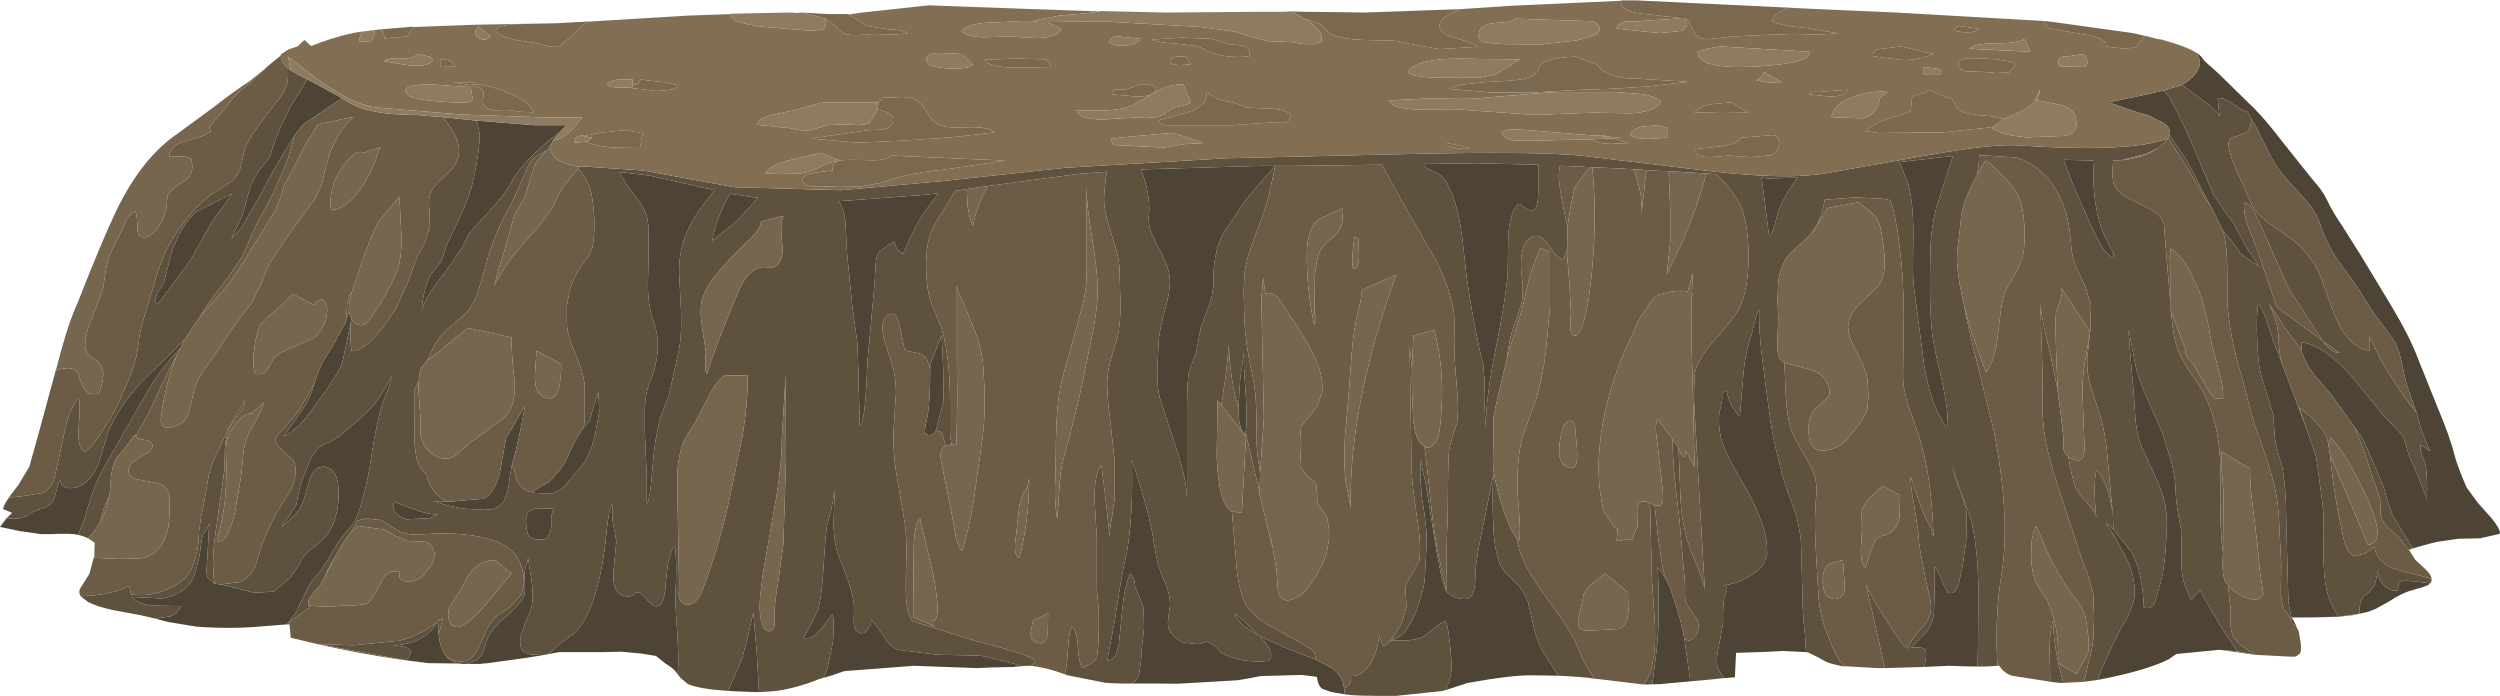 <?xml version="1.0" encoding="UTF-8" standalone="no"?>
<svg xmlns:xlink="http://www.w3.org/1999/xlink" height="91.45px" width="328.55px" xmlns="http://www.w3.org/2000/svg">
  <g transform="matrix(1.0, 0.0, 0.0, 1.0, 0.0, 0.0)">
    <use height="91.45" transform="matrix(1.0, 0.0, 0.0, 1.0, 0.0, 0.0)" width="328.55" xlink:href="#shape0"/>
  </g>
  <defs>
    <g id="shape0" transform="matrix(1.0, 0.0, 0.0, 1.0, 0.0, 0.0)">
      <path d="M283.85 5.15 Q288.1 6.25 289.25 7.4 L289.75 8.05 290.65 8.85 291.55 9.65 294.45 12.5 296.2 14.2 Q297.8 15.8 300.05 18.75 L303.8 23.45 Q305.25 25.05 305.8 26.25 306.45 27.7 307.95 29.9 L310.25 33.55 314.3 40.25 Q316.7 44.25 317.8 47.2 L320.35 53.55 Q322.0 57.45 322.6 59.9 322.95 61.25 324.15 64.05 L325.65 66.1 327.4 68.05 Q328.6 69.5 328.55 70.15 L325.9 70.75 323.1 70.8 320.35 71.2 319.7 71.35 317.85 71.85 317.1 72.05 314.45 67.75 313.8 65.9 313.25 64.0 311.75 60.45 311.1 58.95 310.35 57.45 309.35 56.0 306.45 51.95 304.1 49.2 Q302.7 47.3 302.45 45.9 L302.45 44.95 Q306.0 45.55 310.25 50.9 L313.3 54.7 314.65 56.0 315.85 57.4 316.55 59.7 317.9 62.85 318.95 65.65 Q319.05 62.3 318.7 60.9 318.0 59.3 318.1 58.45 L319.4 59.3 Q318.5 57.7 317.6 54.3 L316.5 51.15 Q316.2 50.4 315.6 47.5 315.15 45.3 314.15 44.1 L311.75 40.85 310.2 38.35 308.5 35.9 Q306.0 32.8 304.95 29.55 304.4 27.8 302.8 26.05 L300.0 22.95 Q299.05 21.8 298.1 19.9 L296.5 16.7 295.85 15.6 295.35 14.7 294.5 14.35 293.05 13.4 Q292.15 12.8 291.45 12.9 L291.55 14.1 291.7 15.3 Q291.3 14.35 288.0 12.1 L286.8 11.15 286.8 11.1 Q288.05 10.45 288.7 9.45 289.6 8.15 288.55 6.9 287.1 6.05 283.9 5.2 L283.85 5.15 M319.1 76.9 L318.15 77.25 317.55 77.4 316.95 77.6 316.85 77.6 Q315.45 78.05 314.05 79.0 L312.25 80.0 311.25 80.4 310.1 80.65 Q310.0 79.05 310.7 78.35 L311.35 77.85 311.9 77.2 Q312.35 76.3 312.45 75.0 312.55 76.15 313.3 76.9 314.1 77.8 315.15 77.6 315.1 76.55 315.6 76.4 315.85 76.25 317.2 76.4 L319.35 76.65 319.1 76.9 M302.6 81.15 L301.2 81.15 301.8 82.3 301.75 82.3 301.2 81.85 301.2 81.45 300.75 79.2 300.65 75.75 300.45 68.2 Q300.45 64.0 299.9 61.2 299.1 58.75 298.95 57.5 L298.75 54.45 297.7 51.1 Q297.0 49.0 296.85 47.7 296.4 42.95 296.75 39.9 297.4 40.65 297.9 42.2 L298.7 44.65 299.6 47.0 303.25 56.7 304.4 60.05 305.2 66.05 Q305.45 67.7 305.35 71.75 305.3 75.45 305.75 77.45 306.15 79.35 307.35 81.05 L302.6 81.15 M292.15 85.45 L291.65 85.4 286.0 85.95 285.0 86.65 Q282.65 87.85 277.7 88.95 L275.7 89.35 Q276.35 87.3 278.7 82.65 L279.75 80.85 280.45 78.9 Q280.8 76.35 279.65 73.75 L277.8 70.3 277.75 70.25 276.75 68.7 277.5 69.35 277.75 69.6 277.8 69.65 280.15 72.6 Q281.55 75.1 281.75 79.85 282.8 80.15 283.2 79.15 L283.75 77.25 Q284.5 75.1 284.7 70.6 284.9 68.45 284.55 66.3 284.25 64.7 283.2 62.5 L281.5 58.8 Q280.85 57.25 280.65 55.2 L280.4 51.5 Q279.8 45.2 279.75 43.35 L280.65 48.05 Q281.05 49.9 282.3 52.6 L284.2 56.95 285.35 60.65 Q285.9 62.75 285.9 64.4 285.95 66.2 286.65 69.6 L286.7 74.55 Q286.75 76.5 288.0 78.9 L288.5 78.2 289.15 77.65 291.85 82.35 294.05 85.6 292.15 85.45 M256.1 87.5 L252.9 87.65 Q253.3 85.8 253.0 85.35 252.8 85.1 252.15 85.1 L251.15 85.1 253.05 83.2 Q253.9 82.1 254.15 80.7 L254.25 77.6 254.25 74.45 254.95 75.6 255.4 76.8 256.0 77.85 Q256.85 78.3 257.4 76.8 L257.85 74.8 258.4 71.15 258.45 67.45 Q258.35 66.3 257.15 63.3 L256.45 61.1 257.85 65.05 Q258.95 67.75 259.25 69.3 259.9 72.5 260.0 76.95 L259.95 84.7 259.9 87.6 256.1 87.5 M237.35 85.7 L234.25 85.55 232.45 85.65 231.25 85.7 231.15 85.7 228.15 85.8 228.0 89.0 227.5 89.05 227.35 89.05 227.0 89.1 226.9 89.1 226.6 89.1 Q225.7 88.05 225.65 87.25 225.55 86.25 225.95 84.6 L226.45 81.9 Q226.4 79.7 226.6 78.6 L226.95 77.6 Q227.05 77.0 226.45 76.9 227.8 76.85 229.45 76.0 231.2 75.1 231.85 74.0 L232.25 72.85 232.2 71.6 Q232.1 69.3 229.9 65.0 L227.8 61.3 Q226.55 59.1 226.15 57.45 225.8 55.95 225.95 54.25 226.45 52.5 226.3 51.8 226.55 51.4 226.9 51.35 227.35 53.45 228.65 54.75 L229.1 49.4 Q229.35 46.3 230.15 44.15 L230.6 42.35 Q230.85 41.1 231.2 40.7 231.05 43.65 232.0 50.3 L232.65 55.2 Q233.1 58.05 233.65 60.05 L234.2 62.4 234.95 64.7 Q236.6 68.65 236.7 71.65 L236.85 77.45 Q236.9 81.0 237.2 83.25 L237.35 85.7 M222.1 89.55 L218.75 89.85 218.35 89.9 217.15 89.9 217.7 85.55 Q218.2 81.3 217.85 74.5 L218.9 76.05 219.3 76.85 Q220.65 80.3 221.35 83.9 L222.1 89.2 222.1 89.55 M204.8 88.8 L201.35 88.75 Q198.75 88.7 192.9 89.75 L189.95 90.7 Q190.9 88.9 190.75 86.85 190.35 81.8 189.95 81.7 189.65 81.6 188.55 82.5 L187.2 83.6 Q186.35 84.05 185.05 84.15 L182.85 84.15 182.5 84.15 182.85 84.1 Q183.85 84.0 184.8 82.85 L185.95 80.8 Q187.15 77.5 187.25 76.05 L187.5 71.1 Q187.5 69.0 186.85 65.3 L186.65 62.6 186.75 60.3 Q186.8 61.35 187.3 63.2 L188.3 69.35 188.85 72.75 189.5 76.15 190.05 77.65 190.15 77.8 190.95 78.4 Q192.65 79.05 193.3 78.4 193.7 78.0 193.85 76.8 L193.9 75.1 Q194.1 72.65 195.05 68.45 L196.3 62.15 Q196.05 64.55 196.25 69.15 196.35 72.0 197.05 73.95 197.35 74.7 198.0 75.4 L199.25 76.65 Q200.3 77.7 200.8 79.1 L201.45 81.9 Q201.8 83.8 202.75 85.6 L204.8 88.8 M176.75 91.25 L175.0 90.95 173.8 90.55 Q173.45 90.35 173.2 89.65 L173.05 88.95 171.05 88.7 165.65 88.85 164.15 89.15 162.65 89.4 154.9 89.85 148.65 89.8 Q149.4 89.55 149.7 88.55 L149.95 86.9 150.05 85.25 150.35 82.6 150.3 79.95 149.8 78.55 149.2 77.15 149.05 76.15 148.55 75.35 Q147.8 76.95 147.5 79.9 L147.05 84.55 146.65 86.0 Q146.35 86.7 145.5 86.85 L146.45 81.85 147.25 76.8 147.6 74.85 148.05 72.85 Q148.95 67.8 148.75 60.45 151.15 67.6 151.65 71.4 152.05 74.25 153.0 76.35 153.85 78.15 153.75 79.65 L153.5 81.55 Q153.4 82.6 153.95 83.3 154.55 84.05 155.55 84.45 L157.5 84.65 158.5 84.35 Q159.3 84.4 160.35 85.65 161.75 86.6 163.95 86.85 L165.35 86.95 166.75 86.85 Q167.75 85.85 165.55 83.6 L163.75 82.45 Q162.5 81.5 162.25 80.55 L163.65 81.8 165.55 83.6 168.5 84.95 171.4 86.1 172.85 86.65 175.15 87.85 Q176.2 88.7 176.55 89.95 L176.65 90.45 176.75 91.25 M134.2 87.55 L133.85 87.6 133.65 87.6 133.45 87.6 133.3 87.65 130.85 87.7 128.4 87.8 120.1 87.5 110.95 88.2 108.85 88.9 108.35 89.05 108.25 89.05 108.75 87.8 109.45 84.45 Q109.7 81.75 109.4 80.75 L107.8 82.75 Q106.75 84.05 105.65 83.85 L105.55 83.85 106.2 82.75 107.5 80.2 Q108.05 78.1 108.25 74.15 108.5 70.1 108.7 69.0 L109.3 66.7 109.7 64.4 109.55 68.6 Q109.55 71.0 110.05 72.6 L111.4 76.15 Q112.15 78.25 112.25 79.8 L112.2 81.45 Q112.15 82.55 112.55 82.9 113.25 83.55 113.9 82.9 114.5 82.3 114.5 81.4 L116.15 83.6 Q117.0 85.05 118.05 85.4 L123.25 86.05 128.5 86.15 129.05 86.2 133.55 87.3 134.2 87.55 M99.75 90.95 L99.15 90.95 96.55 90.85 95.7 90.8 97.55 86.5 98.3 83.55 99.0 80.5 99.45 85.7 99.75 90.95 M89.05 88.6 L88.7 88.15 Q88.3 87.7 87.45 87.2 L86.2 86.2 84.35 85.9 81.7 85.65 79.05 85.7 73.5 85.7 72.1 85.95 73.65 84.55 75.3 83.35 Q77.05 81.95 78.2 78.15 79.3 74.55 79.7 69.95 80.0 67.0 80.45 66.2 L80.5 68.4 81.0 71.1 80.65 74.85 Q80.4 77.4 81.5 78.05 82.15 78.5 82.95 78.35 L83.35 78.1 83.7 77.85 Q84.3 77.85 85.1 78.9 85.8 79.85 86.5 79.65 87.3 79.45 87.5 76.65 87.75 72.9 88.7 71.7 89.0 73.9 88.75 78.55 L88.85 80.95 Q89.3 86.5 89.05 88.6 M71.35 86.1 L69.2 86.45 64.15 87.15 63.9 87.15 63.15 87.25 62.9 87.25 61.45 87.25 62.75 86.65 Q63.35 86.2 63.6 85.35 L64.05 83.9 Q64.35 83.15 65.7 81.7 L67.4 80.25 68.75 78.65 Q69.1 77.95 68.95 76.35 68.85 74.8 69.25 74.1 L69.4 73.35 69.65 75.05 Q70.0 76.65 70.0 78.4 70.0 79.9 69.15 81.55 L68.45 83.5 Q68.2 84.8 68.65 85.45 69.0 85.85 69.8 86.0 L71.25 86.1 71.35 86.1 M60.35 87.2 L56.3 87.15 53.2 86.75 53.7 86.4 Q54.7 84.85 51.55 84.85 55.85 84.6 57.45 81.8 L57.75 81.35 57.7 81.65 Q57.55 82.4 57.65 83.4 57.8 84.8 58.2 85.6 L58.7 86.35 Q59.35 87.05 60.35 87.2 M36.55 82.15 L34.6 82.3 Q30.4 82.7 25.8 82.35 L22.15 81.75 21.95 81.7 21.75 81.65 21.35 81.55 21.15 81.5 20.4 81.3 22.4 81.0 Q23.4 80.6 23.75 79.65 L20.4 79.6 Q18.2 79.5 17.35 78.45 L21.3 78.65 Q23.5 78.3 24.75 76.9 25.4 76.2 25.7 75.1 L26.2 73.15 26.4 71.7 Q26.5 70.7 26.7 70.2 27.4 69.35 27.5 68.8 L27.25 73.25 27.15 74.6 Q27.1 75.5 27.3 75.9 L28.2 76.7 29.0 76.8 29.3 76.85 33.4 77.9 36.0 77.75 38.15 75.9 39.1 74.55 39.9 73.15 Q40.35 72.5 41.5 71.7 44.5 69.55 44.5 64.8 44.5 61.7 42.75 61.35 41.5 61.15 40.8 62.7 L40.05 65.25 Q39.75 66.5 38.9 67.5 L37.0 69.3 Q37.15 68.8 37.95 67.85 L38.95 66.3 Q39.3 64.2 39.7 63.15 L40.65 60.7 Q41.35 59.2 42.2 58.6 L43.4 58.05 44.55 57.35 46.6 55.65 48.9 53.5 Q50.5 51.5 51.45 49.4 51.35 50.5 50.3 52.85 49.4 55.95 48.8 60.0 48.4 62.9 47.65 65.55 47.05 67.85 46.55 68.6 L46.0 69.3 Q44.25 71.3 43.3 73.2 L42.25 74.85 41.05 76.3 Q40.5 77.0 39.95 78.3 L38.95 80.4 37.8 81.95 37.7 82.05 36.55 82.15 M10.25 70.3 L9.75 70.2 9.0 70.15 7.8 70.15 6.45 70.2 5.55 70.2 5.45 70.2 2.65 69.8 0.0 69.25 0.85 68.15 2.35 68.15 3.45 67.85 Q4.25 67.3 4.4 67.25 L6.0 66.65 Q6.75 66.3 7.15 65.45 L7.5 64.2 7.85 62.95 Q8.1 64.2 9.3 64.15 10.3 64.15 11.25 63.4 12.5 62.35 13.15 60.35 L14.2 56.8 Q15.5 53.6 18.55 50.25 L24.2 44.7 23.8 45.6 Q20.75 48.95 19.15 51.85 L13.5 61.7 Q12.25 63.9 11.1 68.25 L10.25 70.3 M284.35 11.9 L285.05 12.7 286.45 15.35 287.95 18.6 289.45 22.15 290.95 25.7 292.25 27.6 293.65 29.5 294.4 31.0 295.2 32.45 296.95 35.05 295.7 34.2 294.45 33.35 293.6 32.05 292.1 30.25 291.95 29.95 290.6 27.2 290.45 26.95 287.4 21.1 285.4 18.2 285.1 17.8 Q285.55 16.5 283.15 15.6 282.65 15.2 282.15 15.05 L281.3 14.9 277.1 13.45 281.45 12.55 284.35 11.9 M76.7 56.2 L76.9 55.95 77.5 55.25 77.75 54.35 78.65 51.5 78.75 54.15 78.25 56.9 77.7 58.95 76.75 60.85 74.45 63.6 Q73.7 64.55 72.3 64.9 L69.85 64.75 69.95 64.7 Q70.25 64.4 71.0 64.0 L72.2 63.3 73.55 61.85 74.4 60.5 75.05 59.05 Q75.65 57.65 76.7 56.2 M67.3 60.95 L67.0 62.65 Q66.75 65.5 65.75 66.4 65.05 67.0 63.5 67.0 L61.0 66.85 58.9 66.45 56.9 65.85 58.85 65.95 63.5 65.55 Q65.05 64.85 65.7 62.05 L66.5 57.6 69.0 53.35 68.4 56.5 67.7 59.6 67.3 60.95 M73.65 17.3 L72.25 18.35 Q68.3 21.75 67.25 23.85 66.5 25.4 64.6 27.4 L61.7 30.65 60.6 32.75 58.3 36.05 Q55.9 38.95 55.45 40.8 55.45 38.85 56.45 36.35 L57.2 35.35 57.95 34.4 58.75 32.1 60.7 28.0 Q61.8 25.55 62.2 23.7 63.05 19.65 63.05 17.7 L62.75 16.25 62.6 15.85 70.15 16.45 74.5 16.45 73.85 17.05 73.65 17.3 M46.1 42.35 L45.7 44.35 45.25 46.35 Q45.1 47.6 44.55 48.65 L43.1 50.95 41.5 53.15 Q39.25 56.5 37.3 57.35 L40.05 53.35 Q40.75 52.4 41.3 50.4 L41.95 48.6 Q42.35 47.6 43.7 45.5 L45.45 42.35 45.85 41.0 46.15 41.9 46.1 42.35 M271.2 21.0 L275.2 21.1 Q274.95 24.55 275.5 27.35 275.9 29.9 277.15 32.15 L277.65 33.1 Q277.9 33.5 277.65 33.9 276.7 33.35 275.7 31.5 L274.35 28.65 272.55 24.55 271.2 21.0 M249.65 21.3 L256.65 20.5 254.65 26.7 Q253.8 29.55 253.7 32.65 253.5 40.0 253.9 43.6 254.05 45.2 255.05 49.35 255.9 52.95 255.95 55.05 L256.0 55.7 255.8 56.15 Q253.7 53.2 252.85 47.85 L251.7 39.0 Q251.4 37.35 251.4 34.95 L251.45 30.85 Q251.45 26.65 250.8 24.25 L249.8 21.7 249.65 21.3 M232.45 23.45 L236.25 23.35 Q234.6 25.5 233.7 27.75 L233.25 29.5 Q232.95 30.6 232.5 31.1 L231.9 26.25 231.5 23.35 232.45 23.45 M188.5 22.55 L187.55 22.15 Q187.25 22.0 187.25 21.55 L193.85 21.45 202.2 21.65 202.15 22.75 202.15 25.45 Q202.1 27.55 201.4 27.65 200.85 27.75 199.95 26.95 199.45 26.45 198.9 27.7 198.25 29.25 198.2 31.6 L198.15 35.65 Q198.0 38.7 196.5 46.2 195.25 52.4 195.25 56.25 L195.05 52.15 195.1 50.1 194.95 48.05 Q193.7 43.05 192.75 36.45 L192.15 31.1 Q191.75 28.05 191.0 25.9 L190.1 23.9 Q189.5 23.0 188.5 22.55 M167.1 22.35 L165.2 24.5 163.4 26.7 161.45 29.65 Q159.45 32.15 159.45 36.95 159.5 38.4 158.9 40.1 L157.8 43.1 157.5 44.7 157.2 46.25 156.25 48.9 Q156.0 50.05 156.0 53.75 L156.0 65.5 Q155.9 62.75 154.6 58.95 L152.4 52.2 Q152.05 50.7 152.1 48.65 L152.25 45.1 Q152.3 43.75 153.0 41.1 153.75 38.5 153.75 37.15 153.8 35.7 152.9 33.85 L151.35 30.75 Q150.85 29.5 151.0 28.15 151.15 26.3 150.5 23.85 L150.0 22.3 150.4 22.25 165.7 21.8 167.5 21.8 167.1 22.35 M163.7 56.85 L163.7 57.15 Q162.75 56.5 162.75 53.65 L163.0 49.6 163.5 46.35 Q163.4 47.9 163.7 51.6 163.95 55.0 163.7 56.85 M123.3 25.4 L121.4 28.0 Q120.1 29.95 118.7 33.35 L117.9 32.8 117.5 31.75 116.45 32.4 115.5 33.15 Q115.1 33.7 115.05 35.1 L114.95 37.15 114.0 47.45 Q113.7 55.8 113.0 56.0 L112.85 50.65 112.7 45.25 112.0 40.15 111.3 33.05 111.1 29.0 Q110.9 27.35 110.2 26.45 L121.55 25.6 123.3 25.4 M123.0 56.5 L122.95 56.65 Q122.35 57.55 121.65 56.95 121.4 56.75 121.8 55.15 122.25 53.15 122.25 48.5 L122.25 47.85 123.75 44.1 123.95 48.35 124.0 52.6 123.3 55.4 123.0 56.5 M85.5 23.1 L93.9 25.0 92.8 26.4 Q90.95 28.8 90.15 30.8 89.2 33.15 89.25 35.9 L89.5 40.9 Q89.6 43.9 89.25 45.9 L87.9 51.95 86.8 54.85 Q86.45 56.0 86.0 58.8 L85.65 62.55 Q85.5 64.9 85.05 66.25 84.95 65.65 85.0 64.55 L85.0 62.75 84.75 56.95 84.75 53.5 Q84.85 51.5 85.45 50.1 87.2 45.8 85.9 42.25 85.15 40.2 85.15 37.45 L85.25 32.55 85.2 29.55 Q85.05 28.05 84.25 26.8 L82.3 24.2 81.4 22.6 85.5 23.1 M96.95 28.95 L93.6 31.65 Q94.15 28.55 95.95 25.45 L96.2 25.5 99.6 26.0 96.95 28.95 M44.95 12.95 L44.5 13.2 39.8 16.4 38.7 17.8 38.05 18.85 35.9 22.45 34.15 25.75 32.45 28.7 Q31.4 30.55 30.4 31.4 L31.15 29.8 31.9 28.2 32.75 25.05 Q33.25 23.2 34.85 21.45 L35.55 20.45 35.8 19.45 36.9 16.65 38.2 13.95 39.6 11.75 40.35 10.4 44.5 12.65 44.95 12.95 M27.9 29.05 L25.0 34.25 21.55 38.9 21.1 39.55 20.55 40.0 Q20.3 39.25 20.7 38.5 L21.55 37.1 22.05 35.15 22.55 33.15 Q23.95 29.35 25.85 27.8 L30.5 25.45 29.25 27.25 27.9 29.05 M69.65 70.55 Q69.25 70.2 69.15 69.0 69.05 67.85 69.4 67.35 69.85 66.8 71.0 66.8 L72.75 66.85 72.5 67.6 Q72.65 70.45 71.5 70.9 L70.55 70.9 Q69.9 70.8 69.65 70.55 M54.6 67.0 Q56.35 67.65 57.5 67.6 L56.5 68.1 53.35 68.25 Q51.2 67.45 51.8 65.95 L54.6 67.0" fill="#4d4436" fill-rule="evenodd" stroke="none"/>
      <path d="M283.85 5.15 L283.9 5.2 283.45 5.1 283.85 5.15 M286.8 11.15 L288.0 12.1 Q291.3 14.35 291.7 15.3 L291.55 14.1 291.45 12.9 Q292.15 12.8 293.05 13.4 L294.5 14.35 295.35 14.7 295.85 15.6 Q295.85 16.95 295.1 17.5 L293.3 18.1 Q292.65 18.3 293.0 19.85 293.35 21.25 294.25 23.15 L295.65 26.3 Q296.25 27.8 297.75 29.0 298.6 29.7 300.6 31.0 304.0 33.4 305.2 36.95 306.7 41.3 307.3 42.45 309.0 45.8 311.45 46.1 L311.4 44.2 Q313.8 49.55 317.6 54.3 318.5 57.7 319.4 59.3 L318.1 58.45 Q318.0 59.3 318.7 60.9 319.05 62.3 318.95 65.65 L317.9 62.85 316.55 59.7 315.85 57.4 314.65 56.0 313.3 54.7 310.25 50.9 Q306.0 45.55 302.45 44.95 L302.45 45.9 Q300.75 43.9 299.55 41.9 L298.2 39.95 Q299.4 42.45 299.45 44.4 299.45 45.95 299.8 47.4 L299.8 47.5 299.6 47.0 298.7 44.65 297.9 42.2 Q297.4 40.65 296.75 39.9 296.4 42.95 296.85 47.7 297.0 49.0 297.7 51.1 L298.75 54.45 298.95 57.5 Q299.1 58.75 299.9 61.2 300.45 64.0 300.45 68.2 L300.65 75.75 300.75 79.2 301.2 81.45 300.2 80.1 Q299.7 79.05 299.75 77.2 L299.8 74.15 299.55 69.25 Q299.45 66.2 299.0 64.3 298.35 61.25 296.4 56.1 L295.5 52.95 294.7 49.8 Q293.05 44.5 292.75 40.05 L292.7 35.6 Q292.7 32.9 292.35 31.15 L292.1 30.25 293.6 32.05 294.45 33.35 295.7 34.2 296.95 35.05 295.2 32.45 294.4 31.0 293.65 29.5 292.25 27.6 290.95 25.7 289.45 22.15 287.95 18.6 286.45 15.35 285.05 12.7 284.35 11.9 286.8 11.15 M309.35 56.0 L310.35 57.45 311.1 58.95 311.75 60.45 313.25 64.0 313.8 65.9 314.45 67.75 317.1 72.05 316.6 72.25 316.7 72.35 316.65 72.35 315.1 70.45 Q313.65 69.3 313.2 68.55 312.85 68.0 312.85 67.15 L312.8 65.7 312.3 64.1 311.7 62.45 Q310.65 58.85 309.35 56.0 M275.7 89.35 L273.9 89.6 274.45 87.15 274.85 85.65 275.1 84.1 275.2 81.05 275.1 78.0 274.4 75.55 273.45 73.05 270.8 64.95 Q269.1 59.95 268.65 56.75 268.45 55.3 268.4 53.3 L268.45 49.8 268.15 40.0 Q268.35 42.2 269.45 46.5 L270.4 51.15 270.45 51.65 270.85 54.7 271.2 57.75 271.2 59.05 Q271.3 59.65 271.8 60.0 272.3 62.8 272.75 64.0 273.0 64.75 274.2 66.0 275.3 67.15 275.5 67.95 275.05 63.85 275.5 61.8 277.15 63.3 277.7 67.9 L276.85 58.9 Q276.65 56.95 276.05 54.75 L274.75 50.75 Q274.25 49.15 274.3 47.2 L274.65 43.8 274.7 43.6 274.8 40.1 274.1 37.75 273.05 35.55 Q272.3 34.05 272.15 31.85 271.7 25.4 268.0 22.35 266.6 21.2 265.0 20.7 L261.1 20.45 260.1 20.4 260.05 21.7 259.8 23.05 Q258.05 26.3 257.75 28.35 L257.45 31.15 Q257.1 33.65 257.2 34.6 257.4 37.2 258.15 40.25 258.65 43.2 260.0 48.35 L262.0 56.45 Q264.25 67.9 263.05 75.4 262.2 80.5 262.45 86.45 L262.55 87.5 261.7 87.55 260.7 87.6 259.9 87.6 259.95 84.7 260.0 76.95 Q259.9 72.5 259.25 69.3 258.95 67.75 257.85 65.05 L256.45 61.1 257.15 63.3 Q258.35 66.3 258.45 67.45 L258.4 71.15 257.85 74.8 257.4 76.8 Q256.85 78.3 256.0 77.85 L255.4 76.8 254.95 75.6 254.25 74.45 254.25 77.6 254.15 80.7 Q253.9 82.1 253.05 83.2 L251.15 85.1 252.15 85.1 Q252.8 85.1 253.0 85.35 253.3 85.8 252.9 87.65 L247.75 87.8 247.5 86.85 245.2 76.7 Q245.75 78.2 248.05 81.75 250.35 85.35 250.75 85.2 251.0 84.25 252.25 82.9 253.5 81.6 253.7 80.55 253.9 79.75 253.6 78.4 L253.1 76.3 252.5 73.15 Q252.15 71.35 252.1 69.95 L251.55 66.3 Q251.05 63.95 251.1 62.6 L252.0 65.35 253.05 68.1 253.75 69.35 254.1 70.6 Q253.85 62.2 252.1 57.05 L250.8 53.3 Q250.1 51.2 250.1 49.4 L250.2 41.1 Q250.15 36.35 249.7 32.85 L249.35 30.1 248.8 27.45 248.4 26.3 247.35 26.1 243.7 25.95 239.8 26.25 Q239.4 28.8 238.2 30.45 L237.85 30.95 235.4 33.15 Q234.1 34.45 233.7 36.95 L233.6 39.4 233.7 41.85 233.6 44.25 Q233.5 45.8 233.7 46.6 233.95 47.45 234.5 47.65 L234.7 52.15 Q234.85 54.85 235.4 56.5 235.65 57.3 237.6 60.65 238.95 62.9 238.7 65.05 238.35 68.35 238.7 73.4 L239.0 78.55 Q239.25 81.35 240.2 83.45 L240.8 85.0 241.55 86.5 242.35 87.55 242.35 87.6 241.4 87.4 240.45 87.15 Q239.95 87.0 239.05 86.45 L237.65 85.75 237.35 85.7 237.2 83.25 Q236.9 81.0 236.85 77.45 L236.7 71.65 Q236.6 68.65 234.95 64.7 L234.2 62.4 233.65 60.05 Q233.1 58.05 232.65 55.2 L232.0 50.3 Q231.05 43.65 231.2 40.7 230.85 41.1 230.6 42.35 L230.15 44.15 Q229.35 46.3 229.1 49.4 L228.65 54.75 Q227.35 53.45 226.9 51.35 226.55 51.4 226.3 51.8 226.45 52.5 225.95 54.25 225.8 55.95 226.15 57.45 226.55 59.1 227.8 61.3 L229.9 65.0 Q232.1 69.3 232.2 71.6 L232.25 72.85 231.85 74.0 Q231.2 75.1 229.45 76.0 227.8 76.85 226.45 76.9 227.05 77.0 226.95 77.6 L226.6 78.6 Q226.4 79.7 226.45 81.9 L225.95 84.6 Q225.55 86.25 225.65 87.25 225.7 88.05 226.6 89.1 L226.3 89.15 226.2 89.15 225.35 89.25 222.1 89.55 222.1 89.2 221.35 83.9 Q222.15 84.55 222.8 83.6 223.5 82.65 223.05 81.45 L222.4 80.45 221.7 79.45 Q221.45 78.95 221.45 78.2 L221.45 76.85 220.7 68.2 Q219.95 62.25 219.85 59.5 L219.8 57.7 220.6 58.9 220.85 65.5 Q221.05 70.05 222.9 74.05 223.9 76.35 224.05 77.6 L223.4 66.25 222.75 54.9 222.6 52.1 222.7 49.25 Q223.0 47.25 225.4 44.6 228.15 41.55 228.7 40.25 229.7 37.95 229.8 34.25 229.85 30.8 229.15 28.15 228.55 25.8 225.6 22.9 L224.95 22.85 224.25 22.8 219.3 22.5 217.9 22.45 216.4 22.35 215.6 22.3 214.75 22.25 213.9 22.2 213.15 22.15 209.75 22.0 209.05 21.95 208.95 21.95 208.55 21.95 208.4 21.95 208.0 21.9 205.45 21.8 205.0 21.8 Q204.75 22.95 204.95 24.35 205.2 26.2 206.0 29.9 L205.95 32.75 205.5 34.1 Q204.65 34.0 203.5 32.2 202.5 30.65 201.45 31.1 199.4 31.95 200.05 36.9 200.25 38.5 199.95 39.9 L199.0 42.75 Q198.3 44.6 198.05 47.05 L196.55 53.4 196.35 54.45 196.3 54.65 196.2 60.95 196.3 61.95 196.3 62.0 196.35 62.2 196.45 62.85 Q197.1 66.05 198.25 68.8 L198.7 69.8 199.3 70.75 199.75 72.45 Q200.55 74.95 203.45 78.85 206.55 82.95 207.4 85.2 208.1 87.1 209.55 89.2 L208.5 89.05 206.55 88.9 204.8 88.8 202.75 85.6 Q201.8 83.8 201.45 81.9 L200.8 79.1 Q200.3 77.7 199.25 76.65 L198.0 75.4 Q197.35 74.7 197.05 73.95 196.35 72.0 196.25 69.15 196.05 64.55 196.3 62.15 L195.05 68.45 Q194.1 72.65 193.9 75.1 L193.85 76.8 Q193.7 78.0 193.3 78.4 192.65 79.05 190.95 78.4 L190.15 77.8 Q190.05 71.3 190.25 68.05 L190.3 63.55 Q190.3 60.65 190.45 59.0 L190.9 57.35 191.45 55.7 Q191.75 54.05 191.5 51.4 L191.15 47.05 191.2 44.2 191.1 41.3 Q190.65 38.05 188.7 34.15 L184.9 27.6 181.6 21.65 169.85 21.8 167.6 21.8 166.85 25.2 Q166.55 26.85 165.1 30.6 163.75 34.0 163.55 36.0 L163.45 38.3 163.5 40.55 Q163.5 44.45 164.6 49.35 165.0 51.15 165.1 53.85 L165.15 58.4 Q165.2 59.7 165.6 62.1 L165.55 63.9 165.5 64.45 164.9 62.0 163.7 56.85 Q163.95 55.0 163.7 51.6 163.4 47.9 163.5 46.35 L163.0 49.6 162.75 53.65 Q161.6 49.6 161.5 45.3 L161.1 49.3 160.5 53.25 160.0 52.6 159.9 60.05 Q160.15 66.25 161.9 67.25 L162.4 73.1 Q162.6 76.7 163.4 78.75 164.1 80.55 166.6 82.1 L170.8 84.4 172.3 85.3 Q172.95 85.85 172.85 86.65 L171.4 86.1 168.5 84.95 165.55 83.6 163.65 81.8 162.25 80.55 Q162.5 81.5 163.75 82.45 L165.55 83.6 Q167.75 85.85 166.75 86.85 L165.35 86.95 163.95 86.85 Q161.75 86.6 160.35 85.65 159.3 84.4 158.5 84.35 L157.5 84.65 155.55 84.45 Q154.55 84.05 153.95 83.3 153.4 82.6 153.5 81.55 L153.75 79.65 Q153.85 78.15 153.0 76.35 152.05 74.25 151.65 71.4 151.15 67.6 148.75 60.45 148.95 67.8 148.05 72.85 L147.6 74.85 147.25 76.8 146.45 81.85 145.5 86.85 Q146.35 86.7 146.65 86.0 L147.05 84.55 147.5 79.9 Q147.8 76.95 148.55 75.35 L149.05 76.15 149.2 77.15 149.8 78.55 150.3 79.95 150.35 82.6 150.05 85.25 149.95 86.9 149.7 88.55 Q149.4 89.55 148.65 89.8 L145.35 89.75 140.3 88.75 139.9 88.6 139.95 88.5 Q140.25 87.55 140.35 85.4 140.45 83.3 140.85 82.25 141.55 83.0 141.65 84.95 141.75 87.05 142.25 87.8 L143.35 87.25 144.15 86.5 144.35 84.7 144.4 82.8 144.4 80.1 144.15 77.55 144.15 70.85 143.85 65.75 Q143.8 62.3 144.75 61.1 L145.35 66.05 145.85 70.7 Q145.8 69.65 146.1 68.2 L146.5 65.45 146.5 60.7 145.95 55.6 Q145.5 52.3 145.5 50.45 145.5 49.05 145.95 47.35 L146.85 44.3 Q147.25 42.65 147.25 40.2 L147.15 36.05 Q147.2 34.25 146.3 31.5 145.3 28.45 145.15 27.1 145.0 26.05 145.25 24.1 L145.45 22.55 145.15 22.6 142.4 22.8 142.15 22.8 129.8 24.45 127.05 24.85 126.9 24.85 126.4 24.95 125.5 25.1 124.1 27.45 Q122.4 29.95 122.05 31.45 121.45 34.15 121.9 37.85 122.05 39.05 122.7 40.6 L123.75 43.2 Q124.85 46.95 124.85 52.85 L124.85 57.15 125.05 58.4 124.3 58.6 123.75 56.85 123.0 56.5 123.3 55.4 124.0 52.6 123.95 48.35 123.75 44.1 122.25 47.85 122.25 48.5 122.15 48.15 121.75 47.05 Q121.55 46.8 120.85 46.45 L119.85 46.25 Q119.15 46.2 118.85 45.8 L118.25 42.85 Q117.8 40.6 116.55 41.5 115.6 42.2 116.2 44.7 L117.25 47.9 Q117.75 49.6 117.75 51.65 L117.5 55.45 Q117.25 58.45 117.75 61.95 L118.85 68.4 Q119.2 70.3 119.1 73.9 118.95 77.75 119.15 79.4 119.35 81.0 119.95 81.65 L128.1 84.2 131.85 85.2 Q135.35 86.2 136.05 86.8 L135.55 87.5 135.4 87.5 134.8 87.5 134.2 87.55 133.55 87.3 129.05 86.2 128.5 86.15 123.25 86.05 118.05 85.4 Q117.0 85.05 116.15 83.6 L114.5 81.4 Q114.5 82.3 113.9 82.9 113.25 83.55 112.55 82.9 112.15 82.55 112.2 81.45 L112.25 79.8 Q112.15 78.25 111.4 76.15 L110.05 72.6 Q109.55 71.0 109.55 68.6 L109.7 64.4 109.3 66.7 108.7 69.0 Q108.5 70.1 108.25 74.15 108.05 78.1 107.5 80.2 L106.2 82.75 105.55 83.85 105.65 83.85 Q106.75 84.05 107.8 82.75 L109.4 80.75 Q109.7 81.75 109.45 84.45 L108.75 87.8 108.25 89.05 107.5 89.3 Q104.8 90.4 102.05 90.8 L100.05 90.95 99.75 90.95 99.45 85.7 99.0 80.5 98.3 83.55 97.55 86.5 95.7 90.8 Q91.95 90.55 90.55 89.95 L90.5 89.95 90.25 89.8 90.3 89.8 89.5 89.15 89.05 88.6 Q89.3 86.5 88.85 80.95 L88.75 78.55 Q89.0 73.9 88.7 71.7 87.75 72.9 87.5 76.65 87.3 79.45 86.5 79.65 85.8 79.85 85.1 78.9 84.3 77.85 83.7 77.85 L83.35 78.1 82.95 78.35 Q82.15 78.5 81.5 78.05 80.4 77.4 80.65 74.85 L81.0 71.1 80.5 68.4 80.45 66.2 Q80.0 67.0 79.7 69.95 79.3 74.55 78.2 78.15 77.05 81.95 75.3 83.35 L73.65 84.55 72.1 85.95 71.35 86.1 71.25 86.1 69.8 86.0 Q69.0 85.85 68.65 85.45 68.2 84.8 68.45 83.5 L69.15 81.55 Q70.0 79.9 70.0 78.4 70.0 76.65 69.65 75.05 L69.4 73.35 69.25 74.1 Q68.85 74.8 68.95 76.35 69.1 77.95 68.75 78.65 L67.4 80.25 65.7 81.7 Q64.35 83.15 64.05 83.9 L63.6 85.35 Q63.35 86.2 62.75 86.65 L61.45 87.25 60.65 87.25 60.35 87.2 Q59.35 87.05 58.7 86.35 L59.5 86.75 Q61.7 87.45 62.75 85.4 L63.75 83.2 Q64.35 81.85 65.15 81.1 65.45 80.8 67.0 79.8 L68.5 78.15 Q69.0 77.1 68.8 75.55 68.55 74.05 67.85 73.05 65.65 70.1 57.9 70.1 L54.7 70.25 Q52.85 70.25 51.85 69.45 L50.15 68.35 48.15 68.15 47.0 68.4 46.1 70.0 Q45.3 70.9 44.2 72.9 L43.05 74.9 42.65 75.9 42.05 76.9 41.0 78.15 Q40.35 78.95 40.55 79.6 L40.8 79.6 40.6 79.85 37.8 81.95 38.95 80.4 39.95 78.3 Q40.5 77.0 41.05 76.3 L42.25 74.85 43.3 73.2 Q44.25 71.3 46.0 69.3 L46.55 68.6 Q47.05 67.85 47.65 65.55 48.4 62.9 48.8 60.0 49.4 55.95 50.3 52.85 51.35 50.5 51.45 49.4 50.5 51.5 48.9 53.5 L46.6 55.65 44.55 57.35 43.4 58.05 42.2 58.6 Q41.35 59.2 40.65 60.7 L39.7 63.15 Q39.3 64.2 38.95 66.3 L37.95 67.85 Q37.15 68.8 37.0 69.3 L38.9 67.5 Q39.75 66.5 40.05 65.25 L40.8 62.7 Q41.5 61.15 42.75 61.35 44.5 61.7 44.5 64.8 44.5 69.55 41.5 71.7 40.35 72.5 39.9 73.15 L39.1 74.55 38.15 75.9 36.0 77.75 33.4 77.9 29.3 76.85 29.0 76.8 31.55 76.5 Q32.85 75.9 33.55 74.4 L34.45 71.55 Q35.65 68.35 37.6 65.4 38.75 63.8 38.85 62.1 38.9 60.95 38.5 60.45 L37.15 59.2 Q36.0 58.25 36.25 57.45 L37.7 55.85 39.25 54.0 40.45 51.9 41.3 50.4 Q40.75 52.4 40.05 53.35 L37.3 57.35 Q39.25 56.5 41.5 53.15 L43.1 50.95 44.55 48.65 Q45.1 47.6 45.25 46.35 L45.7 44.35 46.1 42.35 Q46.0 44.9 46.2 46.15 48.35 46.25 52.0 40.6 L53.55 37.2 54.8 33.8 55.85 31.85 56.5 29.75 56.45 27.8 Q56.3 26.45 56.45 25.8 56.65 24.85 57.6 23.95 L59.25 22.35 Q61.2 20.35 59.6 17.35 L58.25 15.4 62.1 15.8 62.6 15.85 62.75 16.25 63.05 17.7 Q63.05 19.65 62.2 23.7 61.8 25.55 60.7 28.0 L58.75 32.1 57.95 34.4 57.2 35.35 56.45 36.35 Q55.45 38.85 55.45 40.8 55.9 38.95 58.3 36.05 L60.6 32.75 61.7 30.65 64.6 27.4 Q66.5 25.4 67.25 23.85 68.3 21.75 72.25 18.35 L73.65 17.3 72.7 18.45 72.75 18.45 72.6 18.6 72.5 18.85 71.95 19.7 71.6 19.9 70.3 20.65 Q69.8 21.05 69.4 21.85 L67.35 26.5 Q64.9 30.7 63.85 34.85 L62.8 38.4 Q62.1 40.4 60.85 41.5 L58.65 43.4 Q57.55 44.4 56.9 45.75 L56.15 47.4 Q55.5 48.05 55.2 48.65 L55.0 50.2 54.5 51.1 54.5 53.8 54.45 57.4 Q54.5 59.6 54.95 60.85 55.15 61.4 56.1 62.45 L56.25 63.15 56.55 63.85 Q57.5 65.35 58.85 65.95 L56.9 65.85 58.9 66.45 61.0 66.85 63.5 67.0 Q65.05 67.0 65.75 66.4 66.75 65.5 67.0 62.65 L67.3 60.95 67.65 62.05 67.95 63.2 Q68.75 64.6 69.95 64.7 L69.85 64.75 72.3 64.9 Q73.7 64.55 74.45 63.6 L76.75 60.85 77.7 58.95 78.25 56.9 78.75 54.15 78.65 51.5 77.75 54.35 77.5 55.25 76.9 55.95 76.7 56.2 76.85 55.2 76.85 51.05 Q76.85 49.4 75.7 46.7 74.5 44.0 74.5 42.4 L74.5 40.15 74.9 38.0 Q75.5 36.2 76.55 34.7 L77.35 33.7 77.85 32.55 Q78.4 29.6 77.8 25.85 77.45 23.8 76.0 22.2 L76.25 21.95 75.5 21.8 84.5 22.4 96.5 24.6 110.55 25.0 123.85 23.8 140.0 22.05 161.15 20.8 184.75 20.25 Q201.25 19.85 207.8 20.45 L224.8 22.5 Q234.7 23.65 239.8 22.8 L253.6 20.35 Q261.85 18.9 265.1 19.1 280.05 20.1 284.85 18.2 L284.5 18.7 284.1 19.05 283.55 19.5 282.0 20.25 278.8 21.05 277.7 21.1 277.65 22.05 Q277.55 23.6 277.85 24.3 278.35 25.5 280.8 26.6 283.45 27.8 284.05 28.7 L284.4 29.55 284.45 30.45 285.2 39.45 285.2 40.6 285.35 41.0 Q285.55 44.4 286.35 46.3 287.1 48.0 288.2 49.45 291.8 54.3 291.8 61.9 291.7 69.45 292.1 72.3 L292.15 72.6 Q291.95 75.2 292.4 76.35 L292.8 76.95 293.15 80.0 293.15 82.25 Q293.2 83.4 293.95 84.25 294.4 84.85 296.4 86.05 L294.05 85.6 291.85 82.35 289.15 77.65 288.5 78.2 288.0 78.9 Q286.75 76.5 286.7 74.55 L286.65 69.6 Q285.95 66.2 285.9 64.4 285.9 62.75 285.35 60.65 L284.2 56.95 282.3 52.6 Q281.05 49.9 280.65 48.05 L279.75 43.35 Q279.8 45.2 280.4 51.5 L280.65 55.2 Q280.85 57.25 281.5 58.8 L283.2 62.5 Q284.25 64.7 284.55 66.3 284.9 68.45 284.7 70.6 284.5 75.1 283.75 77.25 L283.2 79.15 Q282.8 80.15 281.75 79.85 281.55 75.1 280.15 72.6 L277.8 69.65 277.7 68.25 277.75 69.6 277.5 69.35 276.75 68.7 277.75 70.25 277.8 70.7 277.8 70.3 279.65 73.75 Q280.8 76.35 280.45 78.9 L279.75 80.85 278.7 82.65 Q276.35 87.3 275.7 89.35 M271.15 89.75 L270.8 89.75 269.45 89.6 269.35 85.5 Q269.35 83.15 269.8 81.5 269.85 83.9 270.45 86.9 L270.45 87.1 270.5 87.15 271.15 89.75 M216.7 89.95 L216.3 89.95 216.2 89.95 215.95 89.95 Q216.65 89.15 216.95 88.2 L217.4 85.95 Q217.6 84.0 217.45 81.15 L217.1 76.35 216.85 66.15 217.45 66.4 217.9 70.55 218.5 74.65 218.9 76.05 217.85 74.5 Q218.2 81.3 217.7 85.55 L217.15 89.9 216.7 89.95 M189.95 90.7 L189.65 90.8 183.5 91.45 180.65 91.45 177.55 91.35 176.75 91.25 176.65 90.45 Q177.7 89.95 177.55 88.85 179.15 88.9 180.25 86.95 181.1 85.35 181.25 83.5 181.5 84.5 181.85 84.95 L182.85 84.15 185.05 84.15 Q186.35 84.05 187.2 83.6 L188.55 82.5 Q189.65 81.6 189.95 81.7 190.35 81.8 190.75 86.85 190.9 88.9 189.95 90.7 M20.4 81.3 L18.5 80.85 14.95 80.2 Q12.8 79.75 11.55 79.1 L10.6 78.35 Q14.45 78.25 16.9 77.05 L17.1 77.5 17.2 78.1 Q19.55 78.5 22.0 77.45 24.65 76.35 25.4 74.2 26.15 72.2 26.15 69.85 L26.45 67.85 26.85 65.85 27.45 62.4 Q27.9 60.6 28.75 59.1 L30.05 56.2 31.15 54.4 32.2 52.55 Q32.15 53.45 31.3 54.6 30.25 56.0 30.05 56.5 29.65 57.55 29.55 59.1 L29.5 61.7 28.45 69.15 Q27.7 73.8 28.2 76.7 L27.3 75.9 Q27.1 75.5 27.15 74.6 L27.25 73.25 27.5 68.8 Q27.4 69.35 26.7 70.2 26.5 70.7 26.4 71.7 L26.2 73.15 25.7 75.1 Q25.4 76.2 24.75 76.9 23.5 78.3 21.3 78.65 L17.35 78.45 Q18.2 79.5 20.4 79.6 L23.75 79.65 Q23.4 80.6 22.4 81.0 L20.4 81.3 M11.6 70.75 Q11.0 70.45 10.25 70.3 L11.1 68.25 Q12.25 63.9 13.5 61.7 L19.15 51.85 Q20.75 48.95 23.8 45.6 L23.3 46.55 Q21.6 49.65 19.75 53.9 L17.85 57.3 17.75 57.1 16.25 59.1 Q15.0 60.3 14.75 61.7 14.55 62.55 14.45 64.6 L14.35 65.2 13.9 66.15 Q13.6 66.8 13.2 68.5 L12.75 69.3 11.6 70.75 M1.6 67.4 L0.4 66.9 Q0.55 66.2 1.2 65.4 L3.35 65.15 5.5 64.8 Q6.6 64.4 7.1 62.95 L7.75 60.2 8.65 56.0 Q9.3 53.4 10.35 52.25 10.6 52.85 10.35 55.95 10.1 58.65 11.05 59.35 11.7 59.25 12.8 57.65 L14.2 55.45 Q15.2 54.05 16.4 51.0 17.9 48.05 18.2 45.05 18.4 43.4 19.1 41.15 L20.25 37.4 Q21.35 33.15 23.35 30.35 25.95 26.6 28.5 25.1 L30.35 23.9 Q31.15 23.25 31.6 22.1 L32.0 20.3 Q32.35 18.85 33.4 17.35 34.0 16.45 35.35 14.7 L37.0 12.55 Q37.75 11.4 37.85 10.15 L37.85 9.0 38.2 9.25 39.15 9.8 39.75 10.1 40.35 10.4 39.6 11.75 38.2 13.95 36.9 16.65 35.8 19.45 35.55 20.45 34.85 21.45 Q33.25 23.2 32.75 25.05 L31.9 28.2 31.15 29.8 30.4 31.4 Q31.4 30.55 32.45 28.7 L34.15 25.75 35.9 22.45 38.05 18.85 38.7 17.8 37.75 21.15 35.85 25.5 33.6 29.7 31.9 33.6 30.0 36.45 27.9 39.1 26.05 41.95 24.2 44.7 18.55 50.25 Q15.5 53.6 14.2 56.8 L13.15 60.35 Q12.5 62.35 11.25 63.4 10.3 64.15 9.3 64.15 8.1 64.2 7.85 62.95 L7.5 64.2 7.15 65.45 Q6.75 66.3 6.0 66.65 L4.4 67.25 Q4.25 67.3 3.45 67.85 L2.35 68.15 0.85 68.15 1.6 67.4 M284.95 18.15 L285.1 17.8 285.4 18.2 287.4 21.1 290.45 26.95 290.6 27.2 289.8 26.05 287.45 22.05 284.95 18.15 M283.15 15.6 L282.8 15.45 281.3 14.9 282.15 15.05 Q282.65 15.2 283.15 15.6 M294.95 26.65 Q294.75 27.9 295.5 29.9 L296.7 33.0 299.2 40.35 305.2 44.75 Q306.35 46.4 307.45 46.35 L305.2 44.75 304.75 44.0 300.8 37.95 298.9 33.65 297.0 29.35 296.2 27.7 Q295.55 26.6 294.95 26.65 M271.2 21.0 L272.55 24.55 274.35 28.65 275.7 31.5 Q276.7 33.35 277.65 33.9 277.9 33.5 277.65 33.1 L277.15 32.15 Q275.9 29.9 275.5 27.35 274.95 24.55 275.2 21.1 L271.2 21.0 M249.65 21.3 L249.8 21.7 250.8 24.25 Q251.45 26.65 251.45 30.85 L251.4 34.95 Q251.4 37.35 251.7 39.0 L252.85 47.85 Q253.7 53.2 255.8 56.15 L256.0 55.7 255.95 55.05 Q255.9 52.95 255.05 49.35 254.05 45.2 253.9 43.6 253.5 40.0 253.7 32.65 253.8 29.55 254.65 26.7 L256.65 20.5 249.65 21.3 M306.0 58.45 L306.2 59.75 306.35 61.1 Q306.95 65.95 307.45 68.2 L308.0 70.85 Q308.55 72.85 309.4 73.1 L310.8 72.75 312.05 71.9 Q312.35 74.0 314.95 74.85 L319.55 76.05 319.5 76.5 319.35 76.65 317.2 76.4 Q315.85 76.25 315.6 76.4 315.1 76.55 315.15 77.6 314.1 77.8 313.3 76.9 312.55 76.15 312.45 75.0 312.35 76.3 311.9 77.2 L311.35 77.85 310.7 78.35 Q310.0 79.05 310.1 80.65 L307.35 81.05 Q306.15 79.35 305.75 77.45 305.3 75.45 305.35 71.75 305.45 67.7 305.2 66.05 L304.4 60.05 303.25 56.7 302.15 53.55 303.7 54.8 305.4 56.7 Q305.85 57.4 306.0 58.45 M232.45 23.45 L231.5 23.35 231.9 26.25 232.5 31.1 Q232.95 30.6 233.25 29.5 L233.7 27.75 Q234.6 25.5 236.25 23.35 L232.45 23.45 M188.5 22.55 Q189.5 23.0 190.1 23.9 L191.0 25.9 Q191.75 28.05 192.15 31.1 L192.75 36.45 Q193.7 43.05 194.95 48.05 L195.1 50.1 195.05 52.15 195.25 56.25 Q195.25 52.4 196.5 46.2 198.0 38.7 198.15 35.65 L198.2 31.6 Q198.25 29.25 198.9 27.7 199.45 26.45 199.95 26.95 200.85 27.75 201.4 27.65 202.1 27.55 202.15 25.45 L202.15 22.75 202.2 21.65 193.85 21.45 187.25 21.55 Q187.25 22.0 187.55 22.15 L188.5 22.55 M167.1 22.35 L167.5 21.8 165.7 21.8 150.4 22.25 150.0 22.3 150.5 23.85 Q151.15 26.3 151.0 28.15 150.85 29.5 151.35 30.75 L152.9 33.85 Q153.8 35.7 153.75 37.15 153.75 38.5 153.0 41.1 152.3 43.75 152.25 45.1 L152.1 48.65 Q152.05 50.7 152.4 52.2 L154.6 58.95 Q155.9 62.75 156.0 65.5 L156.0 53.75 Q156.0 50.05 156.25 48.9 L157.2 46.25 157.5 44.7 157.8 43.1 158.9 40.1 Q159.5 38.4 159.45 36.95 159.45 32.15 161.45 29.65 L163.4 26.7 165.2 24.5 167.1 22.35 M182.85 84.1 L184.2 81.95 184.85 79.7 184.75 78.3 Q184.65 77.35 184.8 76.9 184.95 76.3 185.65 75.35 L186.5 73.75 Q186.75 72.5 186.5 70.05 L185.9 65.6 Q185.5 62.95 185.5 61.15 L185.25 45.5 185.55 48.45 185.55 50.8 185.7 54.7 Q185.85 57.2 186.65 58.25 L187.2 58.7 187.4 60.2 188.05 66.15 Q188.4 69.6 188.85 72.05 L189.45 74.8 190.05 77.65 189.5 76.15 188.85 72.75 188.3 69.35 187.3 63.2 Q186.8 61.35 186.75 60.3 L186.65 62.6 186.85 65.3 Q187.5 69.0 187.5 71.1 L187.25 76.05 Q187.15 77.5 185.95 80.8 L184.8 82.85 Q183.85 84.0 182.85 84.1 M123.3 25.4 L121.55 25.6 110.2 26.45 Q110.9 27.35 111.1 29.0 L111.3 33.05 112.0 40.15 112.7 45.25 112.85 50.65 113.0 56.0 Q113.7 55.8 114.0 47.45 L114.95 37.15 115.05 35.1 Q115.1 33.7 115.5 33.15 L116.45 32.4 117.5 31.75 117.9 32.8 118.7 33.35 Q120.1 29.95 121.4 28.0 L123.3 25.4 M85.5 23.1 L81.4 22.6 82.3 24.2 84.25 26.8 Q85.05 28.05 85.2 29.55 L85.25 32.55 85.15 37.45 Q85.15 40.2 85.9 42.25 87.2 45.8 85.45 50.1 84.85 51.5 84.75 53.5 L84.75 56.95 85.0 62.75 85.0 64.55 Q84.95 65.65 85.05 66.25 85.5 64.9 85.65 62.55 L86.0 58.8 Q86.45 56.0 86.8 54.85 L87.9 51.95 89.25 45.9 Q89.6 43.9 89.5 40.9 L89.25 35.9 Q89.2 33.15 90.15 30.8 90.95 28.8 92.8 26.4 L93.9 25.0 85.5 23.1 M96.95 28.95 L99.6 26.0 96.2 25.5 95.95 25.45 Q94.15 28.55 93.6 31.65 L96.95 28.95 M98.25 49.35 L95.25 49.35 Q94.15 50.0 93.05 52.25 L91.3 55.6 Q90.0 57.4 89.55 58.85 89.2 60.05 89.0 62.0 L89.0 62.95 89.15 72.05 89.25 76.55 89.2 78.2 Q89.3 79.15 90.05 79.4 91.2 79.8 92.2 77.9 L93.25 75.0 Q94.85 70.35 95.9 65.45 L97.55 57.45 Q98.3 53.0 98.25 49.35 M98.85 31.15 L97.15 32.8 Q94.65 35.3 93.65 36.7 L93.3 37.2 Q92.55 38.3 92.2 39.6 91.95 40.85 92.25 42.9 L92.75 46.15 92.7 47.4 92.7 48.7 92.9 49.15 Q94.05 45.4 97.2 37.95 98.4 35.35 100.25 35.1 L101.4 35.15 Q101.95 35.15 102.3 34.7 103.05 33.85 102.75 31.6 102.5 29.2 103.0 28.35 L100.0 29.1 Q100.0 29.95 98.85 31.15 M102.95 71.55 L103.3 60.45 103.25 49.35 102.75 57.6 Q102.75 60.8 102.05 65.15 L100.75 72.6 100.3 75.1 100.25 75.45 99.9 78.35 Q99.75 80.1 99.95 81.2 L100.1 81.7 Q100.4 83.1 101.2 82.95 101.75 82.8 101.8 82.1 L101.75 80.9 Q101.8 79.25 102.3 76.25 L102.95 71.55 M46.1 38.8 Q45.8 39.95 45.85 41.0 L45.45 42.35 45.6 40.35 Q45.7 39.25 46.1 38.5 L46.1 38.8 M27.9 29.05 L29.25 27.25 30.5 25.45 25.85 27.8 Q23.95 29.35 22.55 33.15 L22.05 35.15 21.55 37.1 20.7 38.5 Q20.3 39.25 20.55 40.0 L21.1 39.55 21.55 38.9 25.0 34.25 27.9 29.05 M69.65 70.55 Q69.9 70.8 70.55 70.9 L71.5 70.9 Q72.65 70.45 72.5 67.6 L72.75 66.85 71.0 66.8 Q69.85 66.8 69.4 67.35 69.05 67.85 69.15 69.0 69.25 70.2 69.65 70.55 M54.6 67.0 L51.8 65.95 Q51.2 67.45 53.35 68.25 L56.5 68.1 57.5 67.6 Q56.35 67.65 54.6 67.0 M57.45 81.8 Q55.85 84.6 51.55 84.85 54.7 84.85 53.7 86.4 L53.2 86.75 41.85 84.65 46.5 84.8 52.5 84.2 Q54.95 83.6 57.45 81.8 M57.65 83.4 Q57.55 82.4 57.7 81.65 L58.2 81.3 57.65 83.4" fill="#5e513e" fill-rule="evenodd" stroke="none"/>
      <path d="M283.9 5.2 Q287.1 6.05 288.55 6.9 289.6 8.15 288.7 9.45 288.05 10.45 286.8 11.1 L286.8 11.15 284.35 11.9 281.45 12.55 277.1 13.45 281.3 14.9 282.8 15.45 283.15 15.6 Q285.55 16.5 285.1 17.8 L284.95 18.15 284.5 18.7 284.85 18.2 Q280.05 20.1 265.1 19.1 261.85 18.9 253.6 20.35 L239.8 22.8 Q234.7 23.65 224.8 22.5 L207.8 20.45 Q201.25 19.85 184.75 20.25 L161.15 20.8 140.0 22.05 123.85 23.8 110.55 25.0 96.5 24.6 84.5 22.4 75.5 21.8 Q71.75 21.0 72.5 18.85 L72.6 18.6 72.75 18.45 Q74.4 18.3 76.5 15.45 L72.15 15.45 60.65 15.05 49.15 14.1 Q46.45 13.7 41.9 10.55 L37.85 7.45 38.2 9.25 37.85 9.0 Q36.85 8.15 36.9 7.2 L37.9 6.5 39.1 6.1 40.0 5.25 40.9 6.05 Q43.6 4.95 46.35 4.35 L47.5 4.15 47.15 5.45 48.6 5.5 Q49.3 4.85 49.2 3.95 L48.65 4.0 50.1 3.85 Q50.6 4.55 50.5 5.05 L53.45 4.8 54.35 3.55 62.45 3.25 73.2 3.05 67.15 3.2 65.85 3.45 Q65.2 3.6 65.15 4.1 65.85 4.85 67.8 5.25 L70.8 5.75 72.15 6.1 73.5 6.05 74.9 4.95 76.2 3.65 77.2 2.85 90.45 2.05 96.05 1.85 Q95.85 2.45 97.4 3.0 L99.55 3.45 106.5 4.05 108.05 3.9 Q108.7 3.6 108.5 2.6 L109.1 2.85 110.1 3.75 Q110.65 4.35 111.25 4.5 112.25 4.75 114.8 4.45 L117.1 4.55 119.35 4.4 Q118.65 3.9 116.7 3.85 L113.9 3.4 111.55 1.9 113.3 1.65 122.05 0.7 135.85 1.2 144.55 1.5 142.7 1.75 139.25 2.05 135.85 2.7 136.4 2.8 Q134.4 2.7 132.8 2.85 L129.45 3.0 Q126.85 3.25 126.35 4.15 127.25 4.85 129.35 4.9 L132.6 4.8 136.3 5.0 Q138.8 5.0 139.5 3.8 L137.7 2.9 144.8 2.8 157.85 3.55 162.2 4.15 164.35 4.8 166.55 5.4 169.9 5.55 171.35 5.8 172.85 5.8 173.7 5.5 173.65 4.6 Q173.3 3.65 171.6 2.55 173.25 2.9 173.75 3.35 L174.3 4.0 175.05 4.55 Q176.45 5.15 179.1 5.25 L183.25 5.35 186.25 5.95 189.25 6.45 194.2 6.15 Q193.8 5.7 191.1 4.95 188.95 4.35 189.2 3.15 189.4 2.2 191.9 1.2 L198.8 0.75 213.05 0.1 Q212.8 1.65 216.8 1.9 L221.75 2.5 222.7 4.3 Q223.1 5.15 224.4 5.15 L225.9 5.0 227.45 4.8 231.65 4.6 235.85 4.45 238.75 4.55 241.6 4.4 237.25 3.65 Q234.3 3.45 232.95 2.85 232.9 2.05 233.7 1.7 L235.0 1.0 236.8 1.1 249.25 1.65 268.45 2.75 269.25 3.7 273.65 4.5 Q276.9 4.9 276.8 6.1 279.9 6.6 280.8 6.1 L281.9 4.7 282.9 4.95 283.1 5.0 283.35 5.1 283.45 5.1 283.9 5.2 M101.0 1.7 L103.9 1.65 104.7 1.7 101.0 1.7 M278.8 21.05 L282.0 20.25 283.55 19.5 Q281.6 20.8 278.8 21.05 M273.8 7.1 L271.45 7.45 Q270.55 7.35 270.5 8.1 270.45 8.7 270.9 8.75 L271.75 8.75 273.85 8.8 Q274.85 8.4 273.8 7.1 M266.1 5.1 Q265.15 5.7 262.2 5.7 259.5 5.7 258.75 6.4 L266.8 6.8 266.1 5.1 M264.1 8.1 L262.45 7.8 259.75 7.65 Q257.6 7.6 257.45 8.1 257.2 9.2 258.55 9.4 L260.65 9.45 262.4 9.6 264.05 9.5 264.75 8.75 Q264.95 8.25 264.1 8.1 M261.9 16.7 L261.8 16.8 Q263.05 17.8 266.4 18.05 L271.4 17.85 Q273.25 17.5 272.8 15.5 272.55 14.25 270.65 13.75 L267.6 13.15 Q267.05 13.9 265.7 14.6 L263.35 15.65 261.55 15.25 260.05 15.15 258.55 14.9 Q257.7 14.7 257.2 14.25 L256.7 13.3 Q256.5 12.85 255.8 12.8 L253.45 11.8 Q253.15 12.15 252.4 12.35 251.6 12.5 251.4 12.75 251.15 13.1 251.2 13.65 L251.1 14.5 Q250.9 14.8 249.9 15.1 L248.55 15.45 246.75 16.15 Q245.75 16.65 245.25 17.25 L247.0 17.5 248.8 17.45 255.3 17.4 261.9 16.7 M267.6 13.15 Q268.05 12.45 268.1 11.8 L267.45 13.1 267.6 13.15 M260.1 3.8 L257.8 3.45 Q257.1 3.35 256.75 3.8 257.15 4.25 258.45 4.25 259.75 4.25 260.1 3.8 M255.1 9.1 L252.8 8.8 Q252.65 9.3 252.8 9.75 L255.1 9.75 255.1 9.1 M250.15 7.9 Q252.35 7.85 254.1 7.1 L249.8 6.1 247.55 6.4 Q246.0 6.45 246.15 7.4 L250.15 7.9 M247.1 12.8 L248.1 12.1 Q246.05 11.85 243.75 12.65 240.95 13.6 240.7 15.4 L244.8 15.55 Q246.8 15.05 247.1 12.8 M238.8 12.1 Q238.1 11.95 237.7 12.4 L240.55 12.7 Q242.55 12.65 242.8 11.8 L238.8 12.1 M232.35 10.85 L234.1 10.8 231.8 9.45 Q231.5 10.35 230.75 10.55 L232.35 10.85 M230.7 8.75 Q238.25 8.3 237.8 6.8 L226.1 6.1 224.6 6.35 223.1 6.85 Q223.15 9.15 230.7 8.75 M228.8 18.1 Q228.25 19.0 226.0 19.25 L222.75 19.6 Q222.7 20.6 224.65 20.65 L227.25 20.45 230.05 20.65 232.8 20.4 Q233.8 19.9 233.8 18.75 233.8 17.55 232.45 17.8 L228.8 18.1 M224.95 13.7 Q223.3 14.0 222.7 14.75 L226.2 14.85 229.8 14.8 227.45 13.45 224.95 13.7 M209.75 22.0 L209.25 22.0 209.05 21.95 209.75 22.0 M221.05 4.05 Q221.85 3.5 221.7 2.85 221.55 2.15 220.45 2.45 L215.1 2.8 213.5 2.85 Q212.5 3.1 212.45 3.75 L215.2 4.05 218.2 4.35 221.05 4.05 M215.45 10.35 Q211.3 10.45 209.8 8.45 L207.1 7.45 Q203.4 7.6 202.55 8.45 202.3 8.75 202.2 9.2 L201.55 9.9 Q200.7 10.45 198.4 10.6 L195.1 10.8 192.75 11.05 Q191.15 11.25 190.55 11.7 L196.0 12.15 201.5 12.15 207.7 11.8 212.2 11.65 216.7 11.35 221.85 10.75 215.45 10.35 M209.9 4.35 Q210.8 3.65 209.45 2.8 L199.1 2.45 Q198.6 2.95 196.7 3.0 194.95 3.1 194.55 3.85 193.85 5.2 195.2 5.6 L197.6 5.8 202.45 5.85 207.25 5.3 208.85 4.85 210.1 4.55 209.9 4.35 M204.1 12.1 L194.4 12.9 Q192.7 13.1 188.4 12.9 L182.5 13.2 Q182.9 14.3 186.5 14.4 L191.05 14.35 201.75 15.1 205.6 14.95 209.45 14.8 214.2 14.9 Q217.4 14.75 218.3 13.45 217.65 12.6 215.55 12.35 L212.45 12.1 204.1 12.1 M210.65 18.25 L213.1 18.1 211.3 17.95 210.8 17.8 209.35 17.8 200.8 17.1 199.15 17.0 Q197.55 17.0 197.35 17.45 197.65 18.3 199.0 18.45 L201.1 18.5 209.25 18.3 Q209.85 18.85 211.6 18.9 L214.1 18.8 212.05 18.2 210.65 18.25 M217.8 16.45 L215.75 16.65 Q214.45 17.0 214.2 17.7 215.25 18.6 219.1 18.05 L219.1 16.8 217.8 16.45 M194.5 10.2 L196.5 9.8 199.8 7.8 194.25 7.75 Q191.2 7.65 189.35 7.8 185.85 8.1 185.0 9.5 185.6 10.1 188.6 10.2 L192.5 10.15 194.5 10.2 M190.15 19.15 L191.6 19.5 193.15 19.45 190.15 18.8 190.15 19.15 M163.4 6.0 L161.5 5.8 159.15 5.1 155.3 4.95 151.4 5.2 Q152.35 5.65 154.3 5.7 L157.25 6.05 Q158.05 6.3 158.55 6.7 161.3 7.75 164.15 7.4 164.5 6.45 163.4 6.0 M167.4 14.3 L163.95 14.15 162.15 13.5 160.15 13.1 158.5 12.1 Q158.9 13.8 156.15 14.75 L152.15 15.85 Q152.45 16.4 153.2 16.45 L154.55 16.45 162.05 16.45 167.05 16.1 168.3 16.15 Q169.25 16.15 169.45 15.75 170.05 14.55 167.4 14.3 M154.6 7.45 Q153.85 7.55 153.75 8.15 154.1 8.55 155.0 8.55 L156.5 8.45 155.85 7.45 154.6 7.45 M152.1 11.95 L149.0 13.75 Q147.55 14.45 145.3 14.5 L141.5 14.5 Q141.75 15.7 144.95 15.7 L149.3 15.45 150.65 15.5 151.95 15.4 Q152.85 15.2 154.2 14.15 L155.4 13.9 Q156.15 13.75 156.5 13.45 L155.5 11.1 Q153.75 11.05 152.1 11.95 M147.85 11.8 L146.7 11.75 Q146.1 11.8 146.15 12.4 L149.5 12.7 Q152.05 12.65 151.9 11.45 150.95 10.95 149.85 11.1 L147.85 11.8 M147.9 6.0 Q149.6 5.85 149.85 5.1 L147.15 4.8 Q146.1 4.65 145.75 5.5 146.25 6.1 147.9 6.0 M146.35 19.05 L153.0 19.4 155.6 18.95 158.15 18.8 154.15 17.45 147.5 18.05 146.25 18.2 Q145.85 18.35 146.35 19.05 M137.5 7.8 L133.5 7.7 129.45 7.85 Q129.8 8.8 133.4 8.9 L138.15 8.8 137.5 7.8 M124.8 9.0 Q127.45 9.1 127.85 8.45 L126.5 7.1 123.5 6.95 Q121.3 7.0 121.85 8.2 122.2 8.9 124.8 9.0 M115.3 14.4 Q118.1 14.9 117.1 16.5 116.8 16.95 115.75 17.05 L114.15 17.1 106.55 18.2 112.75 18.75 119.15 18.45 125.0 18.05 130.75 17.4 Q129.7 16.55 126.6 16.75 123.65 16.95 122.55 15.8 L121.6 14.45 Q121.1 13.55 120.5 13.2 119.75 12.8 118.7 12.75 L116.85 12.8 116.15 12.8 Q115.85 13.35 115.1 13.45 L114.5 13.45 108.15 13.45 104.1 14.55 101.45 15.1 Q99.65 15.55 99.5 16.4 L103.8 16.85 105.05 17.1 106.35 17.15 108.75 16.45 110.85 16.35 113.0 16.45 114.2 16.25 114.8 15.3 115.3 14.4 M110.2 21.15 Q109.3 21.45 109.45 22.4 L107.35 22.65 Q105.75 22.85 105.55 23.45 105.15 24.45 107.4 24.55 L110.25 24.45 113.15 24.5 115.95 24.0 Q118.85 22.8 124.0 22.3 L132.15 21.1 117.15 20.45 Q116.6 21.15 114.1 21.05 111.0 20.95 110.35 21.1 L107.85 20.1 103.95 21.0 Q101.35 21.65 100.5 22.75 101.5 22.95 104.95 22.8 105.9 22.8 107.65 22.0 109.35 21.2 110.2 21.15 M82.3 11.5 L86.25 11.95 Q89.05 11.85 89.15 11.2 L87.15 10.8 84.15 10.45 Q84.05 11.15 83.15 11.15 L83.15 10.45 81.3 10.45 Q80.25 10.55 79.75 11.1 80.15 11.6 82.3 11.5 M77.15 18.6 Q77.95 19.2 80.7 19.4 L84.1 19.45 84.45 17.5 82.15 17.1 78.85 17.45 76.85 17.85 76.85 17.9 76.5 17.8 Q75.45 17.9 75.5 18.75 L77.15 18.6 M62.85 3.45 Q62.05 4.35 62.85 4.95 63.65 5.55 64.5 4.8 L62.85 3.45 M63.4 11.8 Q63.65 12.1 63.5 12.8 63.4 13.5 63.55 13.8 63.9 14.4 65.0 14.5 L66.7 14.45 68.45 14.7 70.15 14.75 Q69.75 13.4 66.65 12.15 63.8 11.0 62.15 11.1 L62.5 10.8 59.55 10.8 61.6 11.15 Q63.05 11.35 63.4 11.8 M62.15 13.1 L61.85 11.45 56.75 11.1 Q52.45 11.05 53.5 12.4 54.15 13.2 59.5 13.45 L60.9 13.5 Q61.75 13.5 62.15 13.1 M52.6 7.65 Q50.85 7.6 50.5 8.05 L53.75 8.6 Q56.15 8.8 56.8 8.05 56.9 7.7 56.5 7.45 L54.85 7.1 Q54.35 7.75 52.6 7.65 M57.85 8.8 L59.85 8.75 Q59.35 7.7 57.85 7.8 L57.85 8.8" fill="#816e53" fill-rule="evenodd" stroke="none"/>
      <path d="M295.85 15.6 L296.5 16.7 298.1 19.9 Q299.05 21.8 300.0 22.95 L302.8 26.05 Q304.4 27.8 304.95 29.55 306.0 32.8 308.5 35.9 L310.2 38.35 311.75 40.85 314.15 44.1 Q315.15 45.3 315.6 47.5 316.2 50.4 316.5 51.15 L317.6 54.3 Q313.8 49.55 311.4 44.2 L311.45 46.1 Q309.0 45.8 307.3 42.45 306.7 41.3 305.2 36.95 304.0 33.4 300.6 31.0 298.6 29.7 297.75 29.0 296.25 27.8 295.65 26.3 L294.25 23.15 Q293.35 21.25 293.0 19.85 292.65 18.3 293.3 18.1 L295.1 17.5 Q295.85 16.95 295.85 15.6 M302.45 45.9 Q302.7 47.3 304.1 49.2 L306.45 51.95 309.35 56.0 Q310.65 58.85 311.7 62.45 L312.3 64.1 312.8 65.7 312.85 67.15 Q312.85 68.0 313.2 68.55 313.65 69.3 315.1 70.45 L316.65 72.35 317.4 73.55 318.85 74.9 Q319.8 75.85 319.5 76.5 L319.1 76.9 319.35 76.65 319.5 76.5 319.55 76.05 314.95 74.85 Q312.35 74.0 312.05 71.9 L310.8 72.75 309.4 73.1 Q308.55 72.85 308.0 70.85 L307.45 68.2 Q306.95 65.95 306.35 61.1 L306.2 59.75 307.1 61.95 307.95 63.85 311.2 71.6 Q313.85 71.3 310.85 64.95 308.3 59.55 306.3 57.5 L306.0 58.45 Q305.85 57.4 305.4 56.7 L303.7 54.8 302.15 53.55 303.25 56.7 299.6 47.0 299.8 47.5 299.8 47.4 Q299.45 45.95 299.45 44.4 299.4 42.45 298.2 39.95 L299.55 41.9 Q300.75 43.9 302.45 45.9 M317.1 72.05 L317.85 71.85 316.6 72.25 317.1 72.05 M311.25 80.4 L309.25 80.85 307.35 81.05 304.0 81.15 302.6 81.15 307.35 81.05 310.1 80.65 311.25 80.4 M301.75 82.3 L302.1 82.95 302.35 84.4 Q302.5 85.65 302.2 85.95 L301.65 86.3 301.0 86.3 296.3 86.05 292.15 85.45 294.05 85.6 296.4 86.05 Q294.4 84.85 293.95 84.25 293.2 83.4 293.15 82.25 L293.15 80.0 292.8 76.95 Q293.85 78.05 295.3 78.6 296.95 79.15 297.45 78.1 L297.0 75.1 296.65 71.35 296.05 66.5 Q295.65 63.5 295.7 61.6 L291.95 59.35 292.0 62.0 292.2 64.65 292.15 72.6 292.1 72.3 Q291.7 69.45 291.8 61.9 291.8 54.3 288.2 49.45 287.1 48.0 286.35 46.3 285.55 44.4 285.35 41.0 L287.2 45.85 Q287.1 46.4 287.55 47.05 L288.35 48.05 290.4 51.6 291.05 52.35 292.15 52.35 Q292.25 50.95 291.65 48.9 L290.7 45.4 290.1 42.05 289.25 38.8 287.7 35.4 Q286.5 33.4 285.25 32.65 L285.15 33.9 285.2 35.1 285.2 39.45 284.45 30.45 284.4 29.55 284.05 28.7 Q283.45 27.8 280.8 26.6 278.35 25.5 277.85 24.3 277.55 23.6 277.65 22.05 L277.7 21.1 278.8 21.05 Q281.6 20.8 283.55 19.5 L284.1 19.05 284.5 18.7 284.95 18.15 287.45 22.05 289.8 26.05 290.6 27.2 291.95 29.95 292.1 30.25 292.35 31.15 Q292.7 32.9 292.7 35.6 L292.75 40.05 Q293.05 44.5 294.7 49.8 L295.5 52.95 296.4 56.1 Q298.35 61.25 299.0 64.3 299.45 66.2 299.55 69.25 L299.8 74.15 299.75 77.2 Q299.7 79.05 300.2 80.1 L301.2 81.45 301.2 81.85 301.75 82.3 M273.9 89.6 L271.15 89.75 270.5 87.15 272.95 88.6 Q273.1 88.0 273.7 87.15 L274.45 85.7 274.45 83.75 274.2 81.8 Q274.1 80.6 273.4 79.55 L271.9 77.55 Q269.4 73.7 268.45 71.05 L267.6 69.15 Q266.95 70.35 266.95 72.1 266.85 74.85 267.5 76.35 267.85 77.2 268.9 78.65 270.7 82.2 270.45 86.9 269.85 83.9 269.8 81.5 269.35 83.15 269.35 85.5 L269.45 89.6 270.8 89.75 269.8 89.65 264.4 88.8 Q263.4 88.5 262.7 87.45 L262.55 87.5 262.45 86.45 Q262.2 80.5 263.05 75.4 264.25 67.9 262.0 56.45 L260.0 48.35 Q258.65 43.2 258.15 40.25 258.95 43.55 261.0 48.9 261.95 47.75 262.4 45.25 L262.9 41.2 Q263.2 38.85 263.7 37.95 L265.15 35.45 Q265.85 34.0 266.0 32.65 266.25 29.35 265.65 26.9 265.25 25.3 264.05 24.0 L261.7 21.6 260.95 21.1 259.8 23.05 260.05 21.7 260.1 20.4 261.1 20.45 265.0 20.7 Q266.6 21.2 268.0 22.35 271.7 25.4 272.15 31.85 272.3 34.05 273.05 35.55 L274.1 37.75 274.8 40.1 274.7 43.6 270.9 37.85 Q271.1 38.4 270.8 39.3 L270.2 41.1 Q270.1 42.0 270.15 43.45 L270.2 45.8 270.4 51.15 269.45 46.5 Q268.35 42.2 268.15 40.0 L268.45 49.8 268.4 53.3 Q268.45 55.3 268.65 56.75 269.1 59.95 270.8 64.95 L273.45 73.05 274.4 75.55 275.1 78.0 275.2 81.05 275.1 84.1 274.85 85.65 274.45 87.15 273.9 89.6 M259.9 87.6 L259.15 87.6 256.1 87.5 259.9 87.6 M247.75 87.8 L246.7 87.8 242.35 87.55 241.55 86.5 240.8 85.0 240.2 83.45 Q239.25 81.35 239.0 78.55 L238.7 73.4 Q238.35 68.35 238.7 65.05 238.95 62.9 237.6 60.65 235.65 57.3 235.4 56.5 234.85 54.85 234.7 52.15 L234.5 47.65 235.2 47.85 238.2 48.65 Q239.8 49.3 240.25 50.6 240.65 51.65 240.2 52.25 L238.95 53.35 Q238.1 54.1 237.85 54.95 237.65 55.6 237.7 56.95 237.75 59.4 239.85 59.2 241.85 59.0 243.15 57.25 245.05 54.95 245.4 53.8 L245.55 52.1 245.45 50.4 Q245.45 49.0 244.3 46.85 243.05 44.55 242.9 43.4 242.65 41.5 244.7 39.65 L246.7 37.75 Q247.5 36.75 247.65 35.3 247.8 33.75 247.35 31.2 247.15 29.6 246.75 28.9 246.35 28.2 245.55 27.6 L244.2 26.6 240.2 27.35 238.2 30.6 237.85 30.95 238.2 30.45 Q239.4 28.8 239.8 26.25 L243.7 25.95 247.35 26.1 248.4 26.3 248.8 27.45 249.35 30.1 249.7 32.85 Q250.15 36.35 250.2 41.1 L250.1 49.4 Q250.1 51.2 250.8 53.3 L252.1 57.05 Q253.85 62.2 254.1 70.6 L253.75 69.35 253.05 68.1 252.0 65.35 251.1 62.6 Q251.05 63.95 251.55 66.3 L252.1 69.95 Q252.15 71.35 252.5 73.15 L253.1 76.3 253.6 78.4 Q253.9 79.75 253.7 80.55 253.5 81.6 252.25 82.9 251.0 84.25 250.75 85.2 250.35 85.35 248.05 81.75 245.75 78.2 245.2 76.7 L247.5 86.85 247.75 87.8 M226.9 89.1 L226.3 89.15 226.6 89.1 226.9 89.1 M218.35 89.9 L216.7 89.95 217.15 89.9 218.35 89.9 M215.95 89.95 L210.1 89.25 209.55 89.2 Q208.1 87.1 207.4 85.2 206.55 82.95 203.45 78.85 200.55 74.95 199.75 72.45 L199.3 70.75 199.65 71.05 Q199.85 69.8 199.65 67.6 L199.4 64.15 Q199.4 60.05 200.0 57.8 L200.95 55.0 201.95 52.2 Q202.7 49.7 203.15 46.3 L203.7 40.35 203.7 36.7 203.7 33.1 202.45 32.6 Q201.3 35.0 200.7 37.75 199.85 41.8 198.35 45.95 L198.05 47.05 Q198.3 44.6 199.0 42.75 L199.95 39.9 Q200.25 38.5 200.05 36.9 199.4 31.95 201.45 31.1 202.5 30.65 203.5 32.2 204.65 34.0 205.5 34.1 L205.95 32.75 205.95 33.55 206.25 37.3 206.45 41.05 206.35 42.8 Q206.35 44.1 206.95 44.1 208.05 44.1 208.9 38.5 210.05 29.35 209.25 22.0 L209.75 22.0 213.15 22.15 213.9 22.2 214.75 22.25 215.45 24.7 Q215.9 26.85 215.7 28.4 L216.25 23.35 216.4 22.35 217.9 22.45 219.3 22.5 219.5 27.5 219.5 31.75 219.05 36.1 220.0 34.05 220.9 32.2 Q222.9 27.75 224.25 22.85 L224.25 22.8 224.95 22.85 225.6 22.9 Q228.55 25.8 229.15 28.15 229.85 30.8 229.8 34.25 229.7 37.95 228.7 40.25 228.15 41.55 225.4 44.6 223.0 47.25 222.7 49.25 L222.6 52.1 222.75 54.9 223.4 66.25 224.05 77.6 Q223.9 76.35 222.9 74.05 221.05 70.05 220.85 65.5 L220.6 58.9 220.65 59.0 220.95 59.7 221.4 60.1 221.55 59.25 222.7 61.35 222.45 50.15 Q222.2 43.1 222.3 38.95 L222.5 38.6 222.35 38.5 222.45 35.9 221.8 38.3 Q221.0 38.15 219.75 38.3 L218.05 38.7 Q217.45 39.0 216.85 39.8 L215.95 41.2 Q214.95 42.55 214.9 43.15 L213.8 45.5 Q210.7 52.55 210.2 59.0 209.9 62.6 210.45 65.7 L210.7 67.1 212.2 69.35 212.6 69.5 212.45 71.1 214.1 70.85 214.5 71.0 214.75 70.25 215.2 69.15 215.15 67.0 Q215.15 65.75 216.25 65.9 L216.85 66.15 217.1 76.35 217.45 81.15 Q217.6 84.0 217.4 85.95 L216.95 88.2 Q216.65 89.15 215.95 89.95 M180.65 91.45 L179.2 91.45 177.55 91.35 180.65 91.45 M154.9 89.85 L147.5 89.85 145.35 89.75 148.65 89.8 154.9 89.85 M139.9 88.6 Q137.5 87.7 135.4 87.5 L135.55 87.5 136.05 86.8 Q135.35 86.2 131.85 85.2 L128.1 84.2 119.95 81.65 Q119.35 81.0 119.15 79.4 118.95 77.75 119.1 73.9 119.2 70.3 118.85 68.4 L117.75 61.95 Q117.25 58.45 117.5 55.45 L117.75 51.65 Q117.75 49.6 117.25 47.9 L116.2 44.7 Q115.6 42.2 116.55 41.5 117.8 40.6 118.25 42.85 L118.85 45.8 Q119.15 46.2 119.85 46.25 L120.85 46.45 Q121.55 46.8 121.75 47.05 L122.15 48.15 122.25 48.5 Q122.25 53.15 121.8 55.15 121.4 56.75 121.65 56.95 122.35 57.55 122.95 56.65 L123.0 56.5 123.75 56.85 124.3 58.6 Q123.35 59.05 123.7 60.65 L125.25 68.4 125.6 70.5 Q125.9 71.95 126.45 72.4 127.35 69.65 128.0 65.5 L129.0 58.4 Q129.65 54.5 129.25 48.7 129.15 46.5 128.35 44.1 L126.6 39.75 125.95 38.45 125.75 37.55 125.75 46.6 125.8 52.5 125.7 58.35 125.05 58.4 124.85 57.15 124.85 52.85 Q124.85 46.95 123.75 43.2 L122.7 40.6 Q122.05 39.05 121.9 37.85 121.45 34.15 122.05 31.45 122.4 29.95 124.1 27.45 L125.5 25.1 126.4 24.95 126.9 24.85 127.05 24.85 127.15 26.95 Q127.35 28.55 127.85 29.7 L128.2 28.25 Q128.7 26.45 129.8 24.45 L142.15 22.8 142.4 22.8 145.15 22.6 145.45 22.55 145.25 24.1 Q145.0 26.05 145.15 27.1 145.3 28.45 146.3 31.5 147.2 34.25 147.15 36.05 L147.25 40.2 Q147.25 42.65 146.85 44.3 L145.95 47.35 Q145.5 49.05 145.5 50.45 145.5 52.3 145.95 55.6 L146.5 60.7 146.5 65.45 146.1 68.2 Q145.8 69.65 145.85 70.7 L145.35 66.05 144.75 61.1 Q143.8 62.3 143.85 65.75 L144.15 70.85 144.15 77.55 144.4 80.1 144.4 82.8 144.35 84.7 144.15 86.5 143.35 87.25 142.25 87.8 Q141.75 87.05 141.65 84.95 141.55 83.0 140.85 82.25 140.45 83.3 140.35 85.4 140.25 87.55 139.95 88.5 L139.9 88.6 M110.95 88.2 L109.6 88.7 108.85 88.9 110.95 88.2 M64.15 87.15 L63.15 87.25 63.9 87.15 64.15 87.15 M56.3 87.15 Q47.7 86.2 38.2 83.8 L38.05 82.05 36.55 82.15 37.7 82.05 37.8 81.95 40.6 79.85 40.8 79.6 Q43.2 79.85 45.35 79.55 L46.85 79.55 48.25 79.35 Q48.75 79.1 50.0 76.65 50.95 74.7 52.45 75.15 L52.55 76.05 53.2 76.4 Q54.3 76.7 55.65 75.65 L56.8 74.1 Q57.3 73.0 56.95 72.2 56.6 71.25 55.5 71.15 L53.55 71.1 52.0 70.45 Q50.9 69.75 50.5 69.6 L47.0 69.1 46.1 70.0 47.0 68.4 48.15 68.15 50.15 68.35 51.85 69.45 Q52.85 70.25 54.7 70.25 L57.9 70.1 Q65.65 70.1 67.85 73.05 68.55 74.05 68.8 75.55 69.0 77.1 68.5 78.15 L67.0 79.8 Q65.45 80.8 65.15 81.1 64.35 81.85 63.75 83.2 L62.75 85.4 Q61.7 87.45 59.5 86.75 L58.7 86.35 58.2 85.6 Q57.8 84.8 57.65 83.4 L58.2 81.3 57.7 81.65 57.75 81.35 57.45 81.8 Q54.95 83.6 52.5 84.2 L46.5 84.8 41.85 84.65 53.2 86.75 56.3 87.15 M10.6 78.35 Q10.3 77.9 10.5 77.4 L11.75 75.4 12.4 73.0 12.35 73.3 13.25 73.35 15.75 73.45 18.25 73.4 Q20.3 73.2 21.3 71.5 22.2 70.05 22.25 67.85 L22.3 65.35 Q22.15 64.1 21.0 63.55 L18.05 63.0 Q16.25 62.5 17.25 60.85 L18.95 59.75 Q20.25 59.05 20.0 58.35 19.85 57.9 18.95 57.8 18.0 57.7 17.85 57.3 L19.75 53.9 Q21.6 49.65 23.3 46.55 21.8 50.1 21.15 54.8 20.9 56.8 23.25 55.95 24.5 55.5 24.95 53.75 25.35 51.75 25.7 50.7 26.1 49.55 27.25 48.0 L29.05 45.45 Q30.0 43.75 33.0 39.9 L34.35 37.2 Q35.1 35.2 35.6 34.4 37.2 31.75 41.45 26.05 L42.3 24.2 42.75 22.2 Q43.85 17.65 46.5 15.35 L41.75 16.35 41.0 17.65 Q40.05 19.0 39.0 21.25 L37.5 24.1 Q37.25 24.6 36.9 25.85 L36.2 27.6 33.55 31.9 31.9 34.6 30.95 36.0 30.0 37.4 26.5 41.35 26.05 41.95 27.9 39.1 30.0 36.45 31.9 33.6 33.6 29.7 35.85 25.5 37.75 21.15 38.7 17.8 39.8 16.4 44.5 13.2 44.95 12.95 45.85 13.45 Q48.55 15.1 54.5 15.1 L58.25 15.4 59.6 17.35 Q61.2 20.35 59.25 22.35 L57.6 23.95 Q56.65 24.85 56.45 25.8 56.3 26.45 56.45 27.8 L56.5 29.75 55.85 31.85 54.8 33.8 53.55 37.2 52.0 40.6 Q48.35 46.25 46.2 46.15 46.0 44.9 46.1 42.35 L46.15 41.9 46.5 42.3 Q47.7 43.35 48.7 41.85 51.05 38.4 52.05 36.0 52.85 34.0 52.75 30.95 L52.5 25.85 49.75 29.1 Q48.55 31.35 46.8 36.7 L46.1 38.8 46.1 38.5 Q45.7 39.25 45.6 40.35 L45.45 42.35 43.7 45.5 Q42.35 47.6 41.95 48.6 L41.3 50.4 40.45 51.9 39.25 54.0 37.7 55.85 36.25 57.45 Q36.0 58.25 37.15 59.2 L38.5 60.45 Q38.9 60.95 38.85 62.1 38.75 63.8 37.6 65.4 35.65 68.35 34.45 71.55 L33.55 74.4 Q32.85 75.9 31.55 76.5 L29.0 76.8 28.2 76.7 Q27.7 73.8 28.45 69.15 L29.5 61.7 29.55 59.1 Q29.65 57.55 30.05 56.5 30.25 56.0 31.3 54.6 32.15 53.45 32.2 52.55 L31.15 54.4 30.05 56.2 28.75 59.1 Q27.9 60.6 27.45 62.4 L26.85 65.85 26.45 67.85 26.15 69.85 Q26.15 72.2 25.4 74.2 24.65 76.35 22.0 77.45 19.55 78.5 17.2 78.1 L17.1 77.5 16.9 77.05 Q14.45 78.25 10.6 78.35 M12.4 72.5 L12.4 72.05 12.45 71.35 12.4 72.5 M9.0 70.15 L6.45 70.2 7.8 70.15 9.0 70.15 M0.0 69.25 L1.6 67.4 0.85 68.15 0.0 69.25 M0.4 66.9 Q0.5 66.3 1.25 65.25 L2.4 63.75 3.85 61.35 5.2 56.5 7.25 48.95 7.7 47.35 7.35 48.7 Q9.6 47.9 10.25 49.1 L10.8 50.65 Q11.2 51.6 12.05 51.8 L13.0 51.75 13.3 50.8 Q13.75 49.25 13.45 48.4 13.25 47.75 12.2 47.05 11.25 46.4 11.2 45.65 11.1 44.15 12.1 41.75 L13.55 37.95 Q13.9 35.1 14.3 33.8 L15.1 32.1 15.95 30.4 16.6 28.9 Q17.05 28.1 17.75 27.8 18.05 28.05 18.05 30.05 18.05 31.5 19.5 31.1 L20.55 30.25 21.3 29.05 21.85 27.5 22.0 25.85 Q22.25 25.0 24.0 23.95 25.45 23.1 25.25 21.6 L25.15 20.85 24.45 20.6 23.35 20.55 22.25 20.6 Q22.15 19.6 23.45 18.85 L25.1 18.35 26.7 17.85 27.7 17.3 27.5 16.7 30.25 13.4 Q30.85 12.45 32.6 11.1 L35.05 8.85 34.75 9.1 35.3 8.6 37.9 6.5 36.9 7.2 Q36.85 8.15 37.85 9.0 L37.85 10.15 Q37.75 11.4 37.0 12.55 L35.35 14.7 Q34.0 16.45 33.4 17.35 32.35 18.85 32.0 20.3 L31.6 22.1 Q31.15 23.25 30.35 23.9 L28.5 25.1 Q25.95 26.6 23.35 30.35 21.35 33.15 20.25 37.4 L19.1 41.15 Q18.4 43.4 18.2 45.05 17.9 48.05 16.4 51.0 15.2 54.05 14.2 55.45 L12.8 57.65 Q11.7 59.25 11.05 59.35 10.1 58.65 10.35 55.95 10.6 52.85 10.35 52.25 9.3 53.4 8.65 56.0 L7.75 60.2 7.1 62.95 Q6.6 64.4 5.5 64.8 L3.35 65.15 1.2 65.4 Q0.55 66.2 0.4 66.9 M76.0 22.2 Q77.45 23.8 77.8 25.85 78.4 29.6 77.85 32.55 L77.35 33.7 76.55 34.7 Q75.5 36.2 74.9 38.0 L74.5 40.15 74.5 42.4 Q74.5 44.0 75.7 46.7 76.85 49.4 76.85 51.05 L76.85 55.2 76.7 56.2 Q75.65 57.65 75.05 59.05 L74.4 60.5 73.55 61.85 72.2 63.3 71.0 64.0 Q70.25 64.4 69.95 64.7 68.75 64.6 67.95 63.2 L67.65 62.05 67.3 60.95 67.7 59.6 68.4 56.5 69.0 53.35 66.5 57.6 65.7 62.05 Q65.05 64.85 63.5 65.55 L58.85 65.95 Q57.5 65.35 56.55 63.85 L56.25 63.15 56.1 62.45 Q55.15 61.4 54.95 60.85 54.5 59.6 54.45 57.4 L54.5 53.8 54.5 51.1 55.0 50.2 55.0 51.4 55.25 54.95 55.25 56.55 Q55.25 57.5 55.55 58.1 56.15 59.55 57.8 60.15 58.95 60.55 59.95 59.8 L61.75 58.2 65.75 55.3 Q67.8 53.95 67.65 50.3 67.15 46.05 67.25 44.35 L61.5 43.1 59.65 44.55 57.85 46.1 56.15 47.4 56.9 45.75 Q57.55 44.4 58.65 43.4 L60.85 41.5 Q62.1 40.4 62.8 38.4 L63.85 34.85 Q64.9 30.7 67.35 26.5 L69.4 21.85 Q69.8 21.05 70.3 20.65 L71.6 19.9 71.95 19.7 71.0 20.7 Q70.45 21.3 70.2 21.85 L69.6 23.85 68.95 25.9 68.25 27.15 67.55 28.4 66.25 33.1 65.55 35.3 64.95 37.5 66.45 34.95 Q67.6 33.25 70.35 30.25 72.55 27.65 73.05 26.4 73.7 24.65 76.0 22.2 M42.65 75.9 L43.05 74.9 44.2 72.9 42.65 75.9 M294.95 26.65 Q295.55 26.6 296.2 27.7 L297.0 29.35 298.9 33.65 300.8 37.95 304.75 44.0 305.2 44.75 307.45 46.35 Q306.35 46.4 305.2 44.75 L299.2 40.35 296.7 33.0 295.5 29.9 Q294.75 27.9 294.95 26.65 M274.65 43.8 L274.3 47.2 Q274.25 49.15 274.75 50.75 L276.05 54.75 Q276.65 56.95 276.85 58.9 L277.7 67.9 Q277.15 63.3 275.5 61.8 275.05 63.85 275.5 67.95 275.3 67.15 274.2 66.0 273.0 64.75 272.75 64.0 272.3 62.8 271.8 60.0 L272.0 60.15 Q273.95 61.25 273.95 58.95 L273.7 52.05 Q273.6 50.2 273.95 47.9 L274.65 43.8 M277.75 69.6 L277.7 68.25 277.8 69.65 277.75 69.6 M277.75 70.25 L277.8 70.3 277.8 70.7 277.75 70.25 M249.7 65.1 L247.45 63.85 245.75 65.4 Q244.8 66.4 244.65 67.35 L244.7 69.65 244.55 72.25 Q244.55 74.3 245.15 74.6 L245.95 72.15 Q246.45 70.95 246.8 70.65 247.05 70.45 247.55 70.4 L248.25 70.15 Q249.4 69.4 249.65 67.9 L249.7 65.1 M219.8 57.7 L219.85 59.5 Q219.95 62.25 220.7 68.2 L221.45 76.85 221.45 78.2 Q221.45 78.95 221.7 79.45 L222.4 80.45 223.05 81.45 Q223.5 82.65 222.8 83.6 222.15 84.55 221.35 83.9 220.65 80.3 219.3 76.85 L218.9 76.05 218.5 74.65 217.9 70.55 217.45 66.4 Q218.1 66.6 218.4 66.15 218.7 65.8 218.45 63.85 L217.9 58.95 217.65 57.0 Q217.5 55.75 217.85 55.1 L219.8 57.7 M206.0 29.9 Q205.2 26.2 204.95 24.35 204.75 22.95 205.0 21.8 L205.45 21.8 208.0 21.9 208.4 21.95 208.55 21.95 208.95 21.95 206.95 24.6 Q206.3 27.4 206.0 29.9 M165.6 62.1 Q165.2 59.7 165.15 58.4 L165.1 53.85 Q165.0 51.15 164.6 49.35 163.5 44.45 163.5 40.55 L163.45 38.3 163.55 36.0 Q163.75 34.0 165.1 30.6 166.55 26.85 166.85 25.2 L167.6 21.8 169.85 21.8 181.6 21.65 184.9 27.6 188.7 34.15 Q190.65 38.05 191.1 41.3 L191.2 44.2 191.15 47.05 191.5 51.4 Q191.75 54.05 191.45 55.7 L190.9 57.35 190.45 59.0 Q190.3 60.65 190.3 63.55 L190.25 68.05 Q190.05 71.3 190.15 77.8 L190.05 77.65 189.45 74.8 188.85 72.05 Q188.4 69.6 188.05 66.15 L187.4 60.2 187.2 58.7 Q188.15 59.2 188.9 57.7 189.3 56.8 189.45 53.5 189.8 48.55 188.5 43.35 L185.75 44.1 185.55 48.45 185.25 45.5 185.5 61.15 Q185.5 62.95 185.9 65.6 L186.5 70.05 Q186.75 72.5 186.5 73.75 L185.65 75.35 Q184.95 76.3 184.8 76.9 184.65 77.35 184.75 78.3 L184.85 79.7 184.2 81.95 182.85 84.1 182.5 84.15 182.85 84.15 181.85 84.95 Q181.5 84.5 181.25 83.5 181.1 85.35 180.25 86.95 179.15 88.9 177.55 88.85 177.7 89.95 176.65 90.45 L176.55 89.95 Q176.2 88.7 175.15 87.85 L172.85 86.65 Q172.95 85.85 172.3 85.3 L170.8 84.4 166.6 82.1 Q164.1 80.55 163.4 78.75 162.6 76.7 162.4 73.1 L161.9 67.25 163.2 67.35 163.75 57.35 160.5 53.25 161.1 49.3 161.5 45.3 Q161.6 49.6 162.75 53.65 162.75 56.5 163.7 57.15 L163.7 56.85 164.9 62.0 165.5 64.45 165.55 63.9 165.5 64.85 167.2 71.9 166.95 70.25 167.75 74.8 167.85 76.25 167.95 77.65 Q168.4 79.35 169.85 78.75 171.0 78.35 171.8 77.35 174.0 74.45 174.45 72.15 174.85 70.25 174.55 68.85 L174.45 68.2 174.2 67.6 173.3 66.45 Q173.05 65.95 173.1 64.9 L172.95 63.45 172.4 63.0 171.8 62.6 170.95 61.35 170.85 61.3 171.0 58.15 170.85 56.2 171.85 55.0 173.1 53.4 173.75 51.6 Q173.9 49.8 173.2 47.95 172.0 44.95 169.3 41.15 L168.05 39.25 Q167.2 38.25 166.3 38.6 L166.0 36.5 165.8 38.85 165.75 38.85 166.1 54.95 165.6 62.1 M176.4 29.25 L176.5 27.35 173.25 28.85 Q172.2 29.8 171.9 31.55 171.7 32.6 171.75 34.6 171.85 38.55 172.7 42.7 173.2 42.15 172.75 41.35 L172.8 36.25 Q173.05 33.65 173.55 32.85 174.0 32.1 175.5 30.9 176.2 30.15 176.4 29.25 M177.75 33.25 Q177.65 34.45 177.8 35.35 178.6 35.35 178.6 33.65 L178.5 31.35 178.0 31.1 177.75 33.25 M177.65 46.35 L177.25 51.7 176.75 57.5 Q176.55 60.85 176.85 63.3 L177.2 65.05 177.5 66.75 Q177.25 53.35 183.5 36.1 L179.0 38.1 178.8 39.6 178.45 41.05 Q177.9 43.3 177.65 46.35 M241.0 73.9 Q240.3 74.1 239.95 74.55 239.5 75.15 239.55 76.5 239.6 77.85 240.1 78.3 240.8 78.9 241.6 78.65 242.45 78.35 242.45 77.35 L242.2 73.6 241.0 73.9 M205.15 57.15 Q204.65 59.65 205.15 60.6 205.35 61.05 205.9 61.35 206.5 61.65 206.9 61.35 207.45 60.9 207.2 58.35 L206.95 55.6 Q205.7 54.55 205.15 57.15 M214.0 80.45 L213.95 77.85 210.95 75.35 209.85 76.25 Q209.05 76.8 208.75 77.1 L208.15 78.0 207.95 79.05 207.4 81.35 Q207.25 82.7 208.4 82.9 L212.9 82.65 Q213.85 82.1 214.0 80.45 M140.05 48.1 Q139.3 50.75 139.05 52.85 138.75 55.65 138.75 59.9 L138.65 64.05 Q138.6 66.55 138.95 68.2 L139.2 64.6 Q139.3 62.25 139.6 60.95 141.85 52.75 142.6 48.55 L143.65 43.5 Q144.2 40.55 144.25 38.4 144.3 36.0 143.5 31.15 142.8 26.9 142.75 24.5 L142.75 35.6 Q142.9 37.25 142.4 39.55 L141.4 43.4 140.05 48.1 M120.1 71.35 L120.05 74.8 120.0 81.1 122.95 82.35 Q122.4 82.1 122.5 81.65 123.85 81.75 122.65 75.55 L120.9 68.05 Q120.25 68.85 120.1 71.35 M133.65 69.25 L133.4 71.45 Q133.3 73.15 133.95 73.35 135.25 68.5 135.25 62.85 L135.0 64.1 Q134.25 64.95 133.95 66.55 L133.65 69.25 M135.75 81.6 L135.45 83.1 Q135.35 83.95 136.0 84.3 137.4 85.1 137.7 83.25 L137.75 80.6 135.75 81.6 M45.7 21.05 Q44.8 22.05 44.25 23.2 43.75 24.1 43.55 25.35 43.3 26.75 43.55 27.6 45.1 27.6 46.95 25.4 48.5 23.4 49.35 21.05 L49.65 20.15 50.0 19.35 47.75 20.1 Q46.95 19.6 45.7 21.05 M41.25 40.1 L38.5 38.6 36.15 40.9 35.1 41.7 34.2 42.7 Q33.65 43.85 33.4 45.95 33.1 48.3 33.6 49.15 34.6 49.3 35.1 48.6 L35.95 47.15 Q36.6 46.35 38.5 45.65 L41.25 44.4 Q42.65 43.25 42.95 41.4 43.15 40.2 42.65 39.6 42.15 38.95 41.25 40.1 M70.3 49.25 Q70.25 51.35 71.05 51.9 73.75 53.8 73.75 47.85 L70.5 46.1 70.3 49.25 M31.1 55.5 Q30.3 56.5 29.9 57.55 29.65 58.25 29.7 59.4 L29.75 61.3 Q29.75 65.6 29.2 68.05 L28.9 69.6 28.5 71.1 Q29.85 71.6 30.85 67.45 L31.7 62.5 32.0 59.35 Q32.25 57.65 33.0 56.35 34.05 54.75 34.75 52.85 L33.0 54.35 Q32.15 54.3 31.1 55.5 M13.2 68.5 Q13.6 66.8 13.9 66.15 L14.35 65.2 Q14.0 67.15 13.2 68.5 M59.0 81.4 Q59.7 83.9 63.25 80.15 L67.25 75.35 65.0 73.6 Q62.25 73.65 60.75 77.15 L59.45 79.15 Q58.65 80.3 59.0 81.4" fill="#6c5c45" fill-rule="evenodd" stroke="none"/>
      <path d="M12.4 73.0 L12.4 72.85 12.4 72.5 12.45 71.35 11.6 70.75 12.75 69.3 13.2 68.5 Q14.0 67.15 14.35 65.2 L14.45 64.6 Q14.55 62.55 14.75 61.7 15.0 60.3 16.25 59.1 L17.75 57.1 17.85 57.3 Q18.0 57.7 18.95 57.8 19.85 57.9 20.0 58.35 20.25 59.05 18.95 59.75 L17.25 60.85 Q16.25 62.5 18.05 63.0 L21.0 63.55 Q22.15 64.1 22.3 65.35 L22.25 67.85 Q22.2 70.05 21.3 71.5 20.3 73.2 18.25 73.4 L15.75 73.45 13.25 73.35 12.35 73.3 12.4 73.0 M7.7 47.35 L8.05 46.0 Q9.15 42.05 10.3 39.55 13.45 31.5 15.35 27.55 18.7 20.7 23.35 17.55 L28.05 14.1 Q30.95 11.85 32.75 10.7 L34.75 9.1 35.05 8.85 32.6 11.1 Q30.85 12.45 30.25 13.4 L27.5 16.7 27.7 17.3 26.7 17.85 25.1 18.35 23.45 18.85 Q22.15 19.6 22.25 20.6 L23.35 20.55 24.45 20.6 25.15 20.85 25.25 21.6 Q25.45 23.1 24.0 23.95 22.25 25.0 22.0 25.85 L21.85 27.5 21.3 29.05 20.55 30.25 19.5 31.1 Q18.05 31.5 18.05 30.05 18.05 28.05 17.75 27.8 17.05 28.1 16.6 28.9 L15.95 30.4 15.1 32.1 14.3 33.8 Q13.9 35.1 13.55 37.95 L12.1 41.75 Q11.1 44.15 11.2 45.65 11.25 46.4 12.2 47.05 13.25 47.75 13.45 48.4 13.75 49.25 13.3 50.8 L13.0 51.75 12.05 51.8 Q11.2 51.6 10.8 50.65 L10.25 49.1 Q9.6 47.9 7.35 48.7 L7.7 47.35 M75.5 21.8 L76.25 21.95 76.0 22.2 Q73.7 24.65 73.05 26.4 72.55 27.65 70.35 30.25 67.6 33.25 66.45 34.95 L64.95 37.5 65.55 35.3 66.25 33.1 67.55 28.4 68.25 27.15 68.95 25.9 69.6 23.85 70.2 21.85 Q70.45 21.3 71.0 20.7 L71.95 19.7 72.5 18.85 Q71.75 21.0 75.5 21.8 M55.0 50.2 L55.2 48.65 Q55.5 48.05 56.15 47.4 L57.85 46.1 59.65 44.55 61.5 43.1 67.25 44.35 Q67.15 46.05 67.65 50.3 67.8 53.95 65.75 55.3 L61.75 58.2 59.95 59.8 Q58.95 60.55 57.8 60.15 56.15 59.55 55.55 58.1 55.25 57.5 55.25 56.55 L55.25 54.95 55.0 51.4 55.0 50.2 M40.8 79.6 L40.55 79.6 Q40.35 78.95 41.0 78.15 L42.05 76.9 42.65 75.9 44.2 72.9 Q45.3 70.9 46.1 70.0 L47.0 69.1 50.5 69.6 Q50.9 69.75 52.0 70.45 L53.55 71.1 55.5 71.15 Q56.6 71.25 56.95 72.2 57.3 73.0 56.8 74.1 L55.65 75.65 Q54.3 76.7 53.2 76.4 L52.55 76.05 52.45 75.15 Q50.95 74.7 50.0 76.65 48.75 79.1 48.25 79.35 L46.85 79.55 45.35 79.55 Q43.2 79.85 40.8 79.6 M285.2 39.45 L285.2 35.1 285.15 33.9 285.25 32.65 Q286.5 33.4 287.7 35.4 L289.25 38.8 290.1 42.05 290.7 45.4 291.65 48.9 Q292.25 50.95 292.15 52.35 L291.05 52.35 290.4 51.6 288.35 48.05 287.55 47.05 Q287.1 46.4 287.2 45.85 L285.35 41.0 285.2 40.6 285.2 39.45 M292.15 72.6 L292.2 64.65 292.0 62.0 291.95 59.35 295.7 61.6 Q295.65 63.5 296.05 66.5 L296.65 71.35 297.0 75.1 297.45 78.1 Q296.95 79.15 295.3 78.6 293.85 78.05 292.8 76.95 L292.4 76.35 Q291.95 75.2 292.15 72.6 M274.7 43.6 L274.65 43.8 273.95 47.9 Q273.6 50.2 273.7 52.05 L273.95 58.95 Q273.95 61.25 272.0 60.15 L271.8 60.0 Q271.3 59.65 271.2 59.05 L271.2 57.75 270.85 54.7 270.45 51.65 270.4 51.15 270.2 45.8 270.15 43.45 Q270.1 42.0 270.2 41.1 L270.8 39.3 Q271.1 38.4 270.9 37.85 L274.7 43.6 M259.8 23.05 L260.95 21.1 261.7 21.6 264.05 24.0 Q265.25 25.3 265.65 26.9 266.25 29.35 266.0 32.65 265.85 34.0 265.15 35.45 L263.7 37.95 Q263.2 38.85 262.9 41.2 L262.4 45.25 Q261.95 47.75 261.0 48.9 258.95 43.55 258.15 40.25 257.4 37.2 257.2 34.6 257.1 33.65 257.45 31.15 L257.75 28.35 Q258.05 26.3 259.8 23.05 M237.85 30.95 L238.2 30.6 240.2 27.35 244.2 26.6 245.55 27.6 Q246.35 28.2 246.75 28.9 247.15 29.6 247.35 31.2 247.8 33.75 247.65 35.3 247.5 36.75 246.7 37.75 L244.7 39.65 Q242.65 41.5 242.9 43.4 243.05 44.55 244.3 46.85 245.45 49.0 245.45 50.4 L245.55 52.1 245.4 53.8 Q245.05 54.95 243.15 57.25 241.85 59.0 239.85 59.2 237.75 59.4 237.7 56.95 237.65 55.6 237.85 54.95 238.1 54.1 238.95 53.35 L240.2 52.25 Q240.65 51.65 240.25 50.6 239.8 49.3 238.2 48.65 L235.2 47.85 234.5 47.65 Q233.95 47.45 233.7 46.6 233.5 45.8 233.6 44.25 L233.7 41.85 233.6 39.4 233.7 36.95 Q234.1 34.45 235.4 33.15 L237.85 30.95 M270.45 86.9 Q270.7 82.2 268.9 78.65 267.85 77.2 267.5 76.35 266.85 74.85 266.95 72.1 266.95 70.35 267.6 69.15 L268.45 71.05 Q269.4 73.7 271.9 77.55 L273.4 79.55 Q274.1 80.6 274.2 81.8 L274.45 83.75 274.45 85.7 273.7 87.15 Q273.1 88.0 272.95 88.6 L270.5 87.15 270.45 87.1 270.45 86.9 M249.7 65.1 L249.65 67.9 Q249.4 69.4 248.25 70.15 L247.55 70.4 Q247.05 70.45 246.8 70.65 246.45 70.95 245.95 72.15 L245.15 74.6 Q244.55 74.3 244.55 72.25 L244.7 69.65 244.65 67.35 Q244.8 66.4 245.75 65.4 L247.45 63.85 249.7 65.1 M306.2 59.75 L306.0 58.45 306.3 57.5 Q308.3 59.55 310.85 64.95 313.85 71.3 311.2 71.6 L307.95 63.85 307.1 61.95 306.2 59.75 M220.6 58.9 L219.8 57.7 217.85 55.1 Q217.5 55.75 217.65 57.0 L217.9 58.95 218.45 63.85 Q218.7 65.8 218.4 66.15 218.1 66.6 217.45 66.4 L216.85 66.15 216.25 65.9 Q215.15 65.75 215.15 67.0 L215.2 69.15 214.75 70.25 214.5 71.0 214.1 70.85 212.45 71.1 212.6 69.5 212.2 69.35 210.7 67.1 210.45 65.7 Q209.9 62.6 210.2 59.0 210.7 52.55 213.8 45.5 L214.9 43.15 Q214.95 42.55 215.95 41.2 L216.85 39.8 Q217.45 39.0 218.05 38.7 L219.75 38.3 Q221.0 38.15 221.8 38.3 L222.45 35.9 222.35 38.5 222.5 38.6 222.3 38.95 Q222.2 43.1 222.45 50.15 L222.7 61.35 221.55 59.25 221.4 60.1 220.95 59.7 220.65 59.0 220.6 58.9 M224.25 22.8 L224.25 22.85 Q222.9 27.75 220.9 32.2 L220.0 34.05 219.05 36.1 219.5 31.75 219.5 27.5 219.3 22.5 224.25 22.8 M216.4 22.35 L216.25 23.35 215.7 28.4 Q215.9 26.85 215.45 24.7 L214.75 22.25 215.6 22.3 216.4 22.35 M209.25 22.0 Q210.05 29.35 208.9 38.5 208.05 44.1 206.95 44.1 206.35 44.1 206.35 42.8 L206.45 41.05 206.25 37.3 205.95 33.55 205.95 32.75 206.0 29.9 Q206.3 27.4 206.95 24.6 L208.95 21.95 209.05 21.95 209.25 22.0 M198.05 47.05 L198.35 45.95 Q199.85 41.8 200.7 37.75 201.3 35.0 202.45 32.6 L203.7 33.1 203.7 36.7 203.7 40.35 203.15 46.3 Q202.7 49.7 201.95 52.2 L200.95 55.0 200.0 57.8 Q199.4 60.05 199.4 64.15 L199.65 67.6 Q199.85 69.8 199.65 71.05 L199.3 70.75 198.7 69.8 198.25 68.8 Q197.1 66.05 196.45 62.85 L196.35 62.2 196.3 62.0 196.3 61.95 196.2 60.95 196.3 54.65 196.35 54.45 196.55 53.4 198.05 47.05 M165.6 62.1 L166.1 54.95 165.75 38.85 165.8 38.85 166.0 36.5 166.3 38.6 Q167.2 38.25 168.05 39.25 L169.3 41.15 Q172.0 44.95 173.2 47.95 173.9 49.8 173.75 51.6 L173.1 53.4 171.85 55.0 170.85 56.2 171.0 58.15 170.85 61.3 170.95 61.35 171.8 62.6 172.4 63.0 172.95 63.45 173.1 64.9 Q173.05 65.95 173.3 66.45 L174.2 67.6 174.45 68.2 174.55 68.85 Q174.85 70.25 174.45 72.15 174.0 74.45 171.8 77.35 171.0 78.35 169.85 78.75 168.4 79.35 167.95 77.65 L167.85 76.25 167.75 74.8 166.95 70.25 167.2 71.9 165.5 64.85 165.55 63.9 165.6 62.1 M177.75 33.25 L178.0 31.1 178.5 31.35 178.6 33.65 Q178.6 35.35 177.8 35.35 177.65 34.45 177.75 33.25 M176.4 29.25 Q176.2 30.15 175.5 30.9 174.0 32.1 173.55 32.85 173.05 33.65 172.8 36.25 L172.75 41.35 Q173.2 42.15 172.7 42.7 171.85 38.55 171.75 34.6 171.7 32.6 171.9 31.55 172.2 29.8 173.25 28.85 L176.5 27.35 176.4 29.25 M160.5 53.25 L163.75 57.35 163.2 67.35 161.9 67.25 Q160.15 66.25 159.9 60.05 L160.0 52.6 160.5 53.25 M185.55 48.45 L185.75 44.1 188.5 43.35 Q189.8 48.55 189.45 53.5 189.3 56.8 188.9 57.7 188.15 59.2 187.2 58.7 L186.65 58.25 Q185.85 57.2 185.7 54.7 L185.55 50.8 185.55 48.45 M177.65 46.35 Q177.9 43.3 178.45 41.05 L178.8 39.6 179.0 38.1 183.5 36.1 Q177.25 53.35 177.5 66.75 L177.2 65.05 176.85 63.3 Q176.55 60.85 176.75 57.5 L177.25 51.7 177.65 46.35 M205.15 57.15 Q205.7 54.55 206.95 55.6 L207.2 58.35 Q207.45 60.9 206.9 61.35 206.5 61.65 205.9 61.35 205.35 61.05 205.15 60.6 204.65 59.65 205.15 57.15 M241.0 73.9 L242.2 73.6 242.45 77.35 Q242.45 78.35 241.6 78.65 240.8 78.9 240.1 78.3 239.6 77.85 239.55 76.5 239.5 75.15 239.95 74.55 240.3 74.1 241.0 73.9 M214.0 80.45 Q213.85 82.1 212.9 82.65 L208.4 82.9 Q207.25 82.7 207.4 81.35 L207.95 79.05 208.15 78.0 208.75 77.1 Q209.05 76.8 209.85 76.25 L210.95 75.35 213.95 77.85 214.0 80.45 M127.05 24.85 L129.8 24.45 Q128.7 26.45 128.2 28.25 L127.85 29.7 Q127.35 28.55 127.15 26.95 L127.05 24.85 M125.05 58.4 L125.7 58.35 125.8 52.5 125.75 46.6 125.75 37.55 125.95 38.45 126.6 39.75 128.35 44.1 Q129.15 46.5 129.25 48.7 129.65 54.5 129.0 58.4 L128.0 65.5 Q127.35 69.65 126.45 72.4 125.9 71.95 125.6 70.5 L125.25 68.4 123.7 60.65 Q123.35 59.05 124.3 58.6 L125.05 58.4 M140.05 48.1 L141.4 43.4 142.4 39.55 Q142.9 37.25 142.75 35.6 L142.75 24.5 Q142.8 26.9 143.5 31.15 144.3 36.0 144.25 38.4 144.2 40.55 143.65 43.5 L142.6 48.55 Q141.85 52.75 139.6 60.95 139.3 62.25 139.2 64.6 L138.95 68.2 Q138.6 66.55 138.65 64.05 L138.75 59.9 Q138.75 55.65 139.05 52.85 139.3 50.75 140.05 48.1 M98.85 31.15 Q100.0 29.95 100.0 29.1 L103.0 28.35 Q102.5 29.2 102.75 31.6 103.05 33.85 102.3 34.7 101.95 35.15 101.4 35.15 L100.25 35.1 Q98.4 35.35 97.2 37.95 94.05 45.4 92.9 49.15 L92.7 48.7 92.7 47.4 92.75 46.15 92.25 42.9 Q91.95 40.85 92.2 39.6 92.55 38.3 93.3 37.2 L93.65 36.7 Q94.65 35.3 97.15 32.8 L98.85 31.15 M98.25 49.35 Q98.3 53.0 97.55 57.45 L95.9 65.45 Q94.85 70.35 93.25 75.0 L92.2 77.9 Q91.2 79.8 90.05 79.4 89.3 79.15 89.2 78.2 L89.25 76.55 89.15 72.05 89.0 62.95 89.0 62.0 Q89.2 60.05 89.55 58.85 90.0 57.4 91.3 55.6 L93.05 52.25 Q94.15 50.0 95.25 49.35 L98.25 49.35 M120.1 71.35 Q120.25 68.85 120.9 68.05 L122.65 75.55 Q123.85 81.75 122.5 81.65 122.4 82.1 122.95 82.35 L120.0 81.1 120.05 74.8 120.1 71.35 M102.95 71.55 L102.3 76.25 Q101.8 79.25 101.75 80.9 L101.8 82.1 Q101.75 82.8 101.2 82.95 100.4 83.1 100.1 81.7 L99.95 81.2 Q99.75 80.1 99.9 78.35 L100.25 75.45 100.3 75.1 100.75 72.6 102.05 65.15 Q102.75 60.8 102.75 57.6 L103.25 49.35 103.3 60.45 102.95 71.55 M135.75 81.6 L137.75 80.6 137.7 83.25 Q137.4 85.1 136.0 84.3 135.35 83.95 135.45 83.1 L135.75 81.6 M133.65 69.25 L133.95 66.55 Q134.25 64.95 135.0 64.1 L135.25 62.85 Q135.25 68.5 133.95 73.35 133.3 73.15 133.4 71.45 L133.65 69.25 M26.05 41.95 L26.5 41.35 30.0 37.4 30.95 36.0 31.9 34.6 33.55 31.9 36.2 27.6 36.9 25.85 Q37.25 24.6 37.5 24.1 L39.0 21.25 Q40.05 19.0 41.0 17.65 L41.75 16.35 46.5 15.35 Q43.85 17.65 42.75 22.2 L42.3 24.2 41.45 26.05 Q37.2 31.75 35.6 34.4 35.1 35.2 34.35 37.2 L33.0 39.9 Q30.0 43.75 29.05 45.45 L27.25 48.0 Q26.1 49.55 25.7 50.7 25.35 51.75 24.95 53.75 24.5 55.5 23.25 55.95 20.9 56.8 21.15 54.8 21.8 50.1 23.3 46.55 L23.8 45.6 24.2 44.7 26.05 41.95 M45.7 21.05 Q46.95 19.6 47.75 20.1 L50.0 19.35 49.65 20.15 49.35 21.05 Q48.5 23.4 46.95 25.4 45.1 27.6 43.55 27.6 43.3 26.75 43.55 25.35 43.75 24.1 44.25 23.2 44.8 22.05 45.7 21.05 M46.1 38.8 L46.8 36.7 Q48.55 31.35 49.75 29.1 L52.5 25.85 52.75 30.95 Q52.85 34.0 52.05 36.0 51.05 38.4 48.7 41.85 47.7 43.35 46.5 42.3 L46.15 41.9 45.85 41.0 Q45.8 39.95 46.1 38.8 M41.25 40.1 Q42.15 38.95 42.65 39.6 43.15 40.2 42.95 41.4 42.65 43.25 41.25 44.4 L38.5 45.65 Q36.6 46.35 35.95 47.15 L35.1 48.6 Q34.6 49.3 33.6 49.15 33.1 48.3 33.4 45.95 33.65 43.85 34.2 42.7 L35.1 41.7 36.15 40.9 38.5 38.6 41.25 40.1 M70.3 49.25 L70.5 46.1 73.75 47.85 Q73.75 53.8 71.05 51.9 70.25 51.35 70.3 49.25 M31.1 55.5 Q32.15 54.3 33.0 54.35 L34.75 52.85 Q34.05 54.75 33.0 56.35 32.25 57.65 32.0 59.35 L31.7 62.5 30.85 67.45 Q29.85 71.6 28.5 71.1 L28.9 69.6 29.2 68.05 Q29.75 65.6 29.75 61.3 L29.7 59.4 Q29.65 58.25 29.9 57.55 30.3 56.5 31.1 55.5 M59.0 81.4 Q58.65 80.3 59.45 79.15 L60.75 77.15 Q62.25 73.65 65.0 73.6 L67.25 75.35 63.25 80.15 Q59.7 83.9 59.0 81.4" fill="#76664d" fill-rule="evenodd" stroke="none"/>
      <path d="M50.1 3.85 L54.35 3.5 54.35 3.55 53.45 4.8 50.5 5.05 Q50.6 4.55 50.1 3.85 M73.2 3.05 L76.9 2.85 76.95 2.85 77.2 2.8 77.2 2.85 76.2 3.65 74.9 4.95 73.5 6.05 72.15 6.1 70.8 5.75 67.8 5.25 Q65.85 4.85 65.15 4.1 65.2 3.6 65.85 3.45 L67.15 3.2 73.2 3.05 M105.5 1.65 L108.9 1.85 111.5 1.85 111.55 1.9 113.9 3.4 116.7 3.85 Q118.65 3.9 119.35 4.4 L117.1 4.55 114.8 4.45 Q112.25 4.75 111.25 4.5 110.65 4.35 110.1 3.75 L109.1 2.85 108.5 2.6 108.5 2.45 105.5 1.65 M169.75 1.5 L171.45 1.55 176.1 1.6 179.3 1.65 191.9 1.2 Q189.4 2.2 189.2 3.15 188.95 4.35 191.1 4.95 193.8 5.7 194.2 6.15 L189.25 6.45 186.25 5.95 183.25 5.35 179.1 5.25 Q176.45 5.15 175.05 4.55 L174.3 4.0 173.75 3.35 Q173.25 2.9 171.6 2.55 L169.75 1.5 M213.05 0.1 L213.05 0.05 215.05 0.05 235.0 1.0 233.7 1.7 Q232.9 2.05 232.95 2.85 234.3 3.45 237.25 3.65 L241.6 4.4 238.75 4.55 235.85 4.45 231.65 4.6 227.45 4.8 225.9 5.0 224.4 5.15 Q223.1 5.15 222.7 4.3 L221.75 2.5 216.8 1.9 Q212.8 1.65 213.05 0.1 M268.45 2.75 L269.55 2.85 279.6 4.25 280.25 4.35 280.75 4.45 281.2 4.55 281.55 4.65 281.9 4.7 280.8 6.1 Q279.9 6.6 276.8 6.1 276.9 4.9 273.65 4.5 L269.25 3.7 268.45 2.75 M264.1 8.1 Q264.95 8.25 264.75 8.75 L264.05 9.5 262.4 9.6 260.65 9.45 258.55 9.4 Q257.2 9.2 257.45 8.1 257.6 7.6 259.75 7.65 L262.45 7.8 264.1 8.1 M263.35 15.65 L261.9 16.7 255.3 17.4 248.8 17.45 247.0 17.5 245.25 17.25 Q245.75 16.65 246.75 16.15 L248.55 15.45 249.9 15.1 Q250.9 14.8 251.1 14.5 L251.2 13.65 Q251.15 13.1 251.4 12.75 251.6 12.5 252.4 12.35 253.15 12.15 253.45 11.8 L255.8 12.8 Q256.5 12.85 256.7 13.3 L257.2 14.25 Q257.7 14.7 258.55 14.9 L260.05 15.15 261.55 15.25 263.35 15.65 M260.1 3.8 Q259.75 4.25 258.45 4.25 257.15 4.25 256.75 3.8 257.1 3.35 257.8 3.45 L260.1 3.8 M250.15 7.9 L246.15 7.4 Q246.0 6.45 247.55 6.4 L249.8 6.1 254.1 7.1 Q252.35 7.85 250.15 7.9 M238.8 12.1 L242.8 11.8 Q242.55 12.65 240.55 12.7 L237.7 12.4 Q238.1 11.95 238.8 12.1 M224.95 13.7 L227.45 13.45 229.8 14.8 226.2 14.85 222.7 14.75 Q223.3 14.0 224.95 13.7 M228.8 18.1 L232.45 17.8 Q233.8 17.55 233.8 18.75 233.8 19.9 232.8 20.4 L230.05 20.65 227.25 20.45 224.65 20.65 Q222.7 20.6 222.75 19.6 L226.0 19.25 Q228.25 19.0 228.8 18.1 M215.45 10.35 L221.85 10.75 216.7 11.35 212.2 11.65 207.7 11.8 201.5 12.15 196.0 12.15 190.55 11.7 Q191.15 11.25 192.75 11.05 L195.1 10.8 198.4 10.6 Q200.7 10.45 201.55 9.9 L202.2 9.2 Q202.3 8.75 202.55 8.45 203.4 7.6 207.1 7.45 L209.8 8.45 Q211.3 10.45 215.45 10.35 M208.85 4.85 L209.9 4.35 210.1 4.55 208.85 4.85 M209.25 18.3 L210.65 18.25 212.05 18.2 214.1 18.8 211.6 18.9 Q209.85 18.85 209.25 18.3 M211.3 17.95 L209.35 17.8 210.8 17.8 211.3 17.95 M190.15 19.15 L190.15 18.8 193.15 19.45 191.6 19.5 190.15 19.15 M167.4 14.3 Q170.05 14.55 169.45 15.75 169.25 16.15 168.3 16.15 L167.05 16.1 162.05 16.45 154.55 16.45 153.2 16.45 Q152.45 16.4 152.15 15.85 L156.15 14.75 Q158.9 13.8 158.5 12.1 L160.15 13.1 162.15 13.5 163.95 14.15 167.4 14.3 M163.4 6.0 Q164.5 6.45 164.15 7.4 161.3 7.75 158.55 6.7 158.05 6.3 157.25 6.05 L154.3 5.7 Q152.35 5.65 151.4 5.2 L155.3 4.95 159.15 5.1 161.5 5.8 163.4 6.0 M154.6 7.45 L155.85 7.45 156.5 8.45 155.0 8.55 Q154.1 8.55 153.75 8.15 153.85 7.55 154.6 7.45 M147.85 11.8 L149.85 11.1 Q150.95 10.95 151.9 11.45 152.05 12.65 149.5 12.7 L146.15 12.4 Q146.1 11.8 146.7 11.75 L147.85 11.8 M137.5 7.8 L138.15 8.8 133.4 8.9 Q129.8 8.8 129.45 7.85 L133.5 7.7 137.5 7.8 M115.1 13.45 Q115.85 13.35 116.15 12.8 L116.85 12.8 118.7 12.75 Q119.75 12.8 120.5 13.2 121.1 13.55 121.6 14.45 L122.55 15.8 Q123.65 16.95 126.6 16.75 129.7 16.55 130.75 17.4 L125.0 18.05 119.15 18.45 112.75 18.75 106.55 18.2 114.15 17.1 115.75 17.05 Q116.8 16.95 117.1 16.5 118.1 14.9 115.3 14.4 L115.45 13.5 115.1 13.45 M110.35 21.1 Q111.0 20.95 114.1 21.05 116.6 21.15 117.15 20.45 L132.15 21.1 124.0 22.3 Q118.85 22.8 115.95 24.0 L113.15 24.5 110.25 24.45 107.4 24.55 Q105.15 24.45 105.55 23.45 105.75 22.85 107.35 22.65 L109.45 22.4 Q109.3 21.45 110.2 21.15 L110.5 21.1 110.35 21.1 M83.15 11.15 Q84.05 11.15 84.15 10.45 L87.15 10.8 89.15 11.2 Q89.05 11.85 86.25 11.95 L82.3 11.5 83.15 11.45 83.15 11.15 M76.85 17.9 L76.85 17.85 78.85 17.45 82.15 17.1 84.45 17.5 84.1 19.45 80.7 19.4 Q77.95 19.2 77.15 18.6 L77.85 18.1 76.85 17.9 M63.4 11.8 Q63.05 11.35 61.6 11.15 L59.55 10.8 62.5 10.8 62.15 11.1 Q63.8 11.0 66.65 12.15 69.75 13.4 70.15 14.75 L68.45 14.7 66.7 14.45 65.0 14.5 Q63.9 14.4 63.55 13.8 63.4 13.5 63.5 12.8 63.65 12.1 63.4 11.8 M57.85 8.8 L57.85 7.8 Q59.35 7.7 59.85 8.75 L57.85 8.8" fill="#7b694f" fill-rule="evenodd" stroke="none"/>
      <path d="M47.5 4.15 L48.5 4.05 48.65 4.0 49.2 3.95 Q49.3 4.85 48.6 5.5 L47.15 5.45 47.5 4.15 M96.05 1.85 L96.05 1.8 101.0 1.7 104.7 1.7 105.5 1.65 108.5 2.45 108.5 2.6 Q108.7 3.6 108.05 3.9 L106.5 4.05 99.55 3.45 97.4 3.0 Q95.85 2.45 96.05 1.85 M144.55 1.5 L144.65 1.45 153.25 1.65 165.15 1.55 167.25 1.55 168.5 1.55 169.75 1.5 171.6 2.55 Q173.3 3.65 173.65 4.6 L173.7 5.5 172.85 5.8 171.35 5.8 169.9 5.55 166.55 5.4 164.35 4.8 162.2 4.15 157.85 3.55 144.8 2.8 137.7 2.9 139.5 3.8 Q138.8 5.0 136.3 5.0 L132.6 4.8 129.35 4.9 Q127.25 4.85 126.35 4.15 126.85 3.25 129.45 3.0 L132.8 2.85 Q134.4 2.7 136.4 2.8 L135.85 2.7 139.25 2.05 142.7 1.75 144.55 1.5 M72.75 18.45 L72.7 18.45 73.65 17.3 73.85 17.05 74.5 16.45 70.15 16.45 62.6 15.85 62.1 15.8 58.25 15.4 54.5 15.1 Q48.55 15.1 45.85 13.45 L44.95 12.95 44.5 12.65 40.35 10.4 39.75 10.1 39.15 9.8 38.2 9.25 37.85 7.45 41.9 10.55 Q46.45 13.7 49.15 14.1 L60.65 15.05 72.15 15.45 76.5 15.45 Q74.4 18.3 72.75 18.45 M266.1 5.1 L266.8 6.8 258.75 6.4 Q259.5 5.7 262.2 5.7 265.15 5.7 266.1 5.1 M273.8 7.1 Q274.85 8.4 273.85 8.8 L271.75 8.75 270.9 8.75 Q270.45 8.7 270.5 8.1 270.55 7.35 271.45 7.45 L273.8 7.1 M263.35 15.65 L265.7 14.6 Q267.05 13.9 267.6 13.15 L270.65 13.75 Q272.55 14.25 272.8 15.5 273.25 17.5 271.4 17.85 L266.4 18.05 Q263.05 17.8 261.8 16.8 L261.9 16.7 263.35 15.65 M267.6 13.15 L267.45 13.1 268.1 11.8 Q268.05 12.45 267.6 13.15 M255.1 9.1 L255.1 9.75 252.8 9.75 Q252.65 9.3 252.8 8.8 L255.1 9.1 M247.1 12.8 Q246.8 15.05 244.8 15.55 L240.7 15.4 Q240.95 13.6 243.75 12.65 246.05 11.85 248.1 12.1 L247.1 12.8 M230.7 8.75 Q223.15 9.15 223.1 6.85 L224.6 6.35 226.1 6.1 237.8 6.8 Q238.25 8.3 230.7 8.75 M232.35 10.85 L230.75 10.55 Q231.5 10.35 231.8 9.45 L234.1 10.8 232.35 10.85 M221.05 4.05 L218.2 4.35 215.2 4.05 212.45 3.75 Q212.5 3.1 213.5 2.85 L215.1 2.8 220.45 2.45 Q221.55 2.15 221.7 2.85 221.85 3.5 221.05 4.05 M208.85 4.85 L207.25 5.3 202.45 5.85 197.6 5.8 195.2 5.6 Q193.85 5.2 194.55 3.85 194.95 3.1 196.7 3.0 198.6 2.95 199.1 2.45 L209.45 2.8 Q210.8 3.65 209.9 4.35 L208.85 4.85 M204.1 12.1 L212.45 12.1 215.55 12.35 Q217.65 12.6 218.3 13.45 217.4 14.75 214.2 14.9 L209.45 14.8 205.6 14.95 201.75 15.1 191.05 14.35 186.5 14.4 Q182.9 14.3 182.5 13.2 L188.4 12.9 Q192.7 13.1 194.4 12.9 L204.1 12.1 M210.65 18.25 L209.25 18.3 201.1 18.5 199.0 18.45 Q197.65 18.3 197.35 17.45 197.55 17.0 199.15 17.0 L200.8 17.1 209.35 17.8 211.3 17.95 213.1 18.1 210.65 18.25 M217.8 16.45 L219.1 16.8 219.1 18.05 Q215.25 18.6 214.2 17.7 214.45 17.0 215.75 16.65 L217.8 16.45 M194.5 10.2 L192.5 10.15 188.6 10.2 Q185.6 10.1 185.0 9.5 185.85 8.1 189.35 7.8 191.2 7.65 194.25 7.75 L199.8 7.8 196.5 9.8 194.5 10.2 M152.1 11.95 Q153.75 11.05 155.5 11.1 L156.5 13.45 Q156.15 13.75 155.4 13.9 L154.2 14.15 Q152.85 15.2 151.95 15.4 L150.65 15.5 149.3 15.45 144.95 15.7 Q141.75 15.7 141.5 14.5 L145.3 14.5 Q147.55 14.45 149.0 13.75 L152.1 11.95 M147.9 6.0 Q146.25 6.1 145.75 5.5 146.1 4.65 147.15 4.8 L149.85 5.1 Q149.6 5.85 147.9 6.0 M146.35 19.05 Q145.85 18.35 146.25 18.2 L147.5 18.05 154.15 17.45 158.15 18.8 155.6 18.95 153.0 19.4 146.35 19.05 M124.8 9.0 Q122.2 8.9 121.85 8.2 121.3 7.0 123.5 6.95 L126.5 7.1 127.85 8.45 Q127.45 9.1 124.8 9.0 M115.1 13.45 L115.45 13.5 115.3 14.4 114.8 15.3 114.2 16.25 113.0 16.45 110.85 16.35 108.75 16.45 106.35 17.15 105.05 17.1 103.8 16.85 99.5 16.4 Q99.65 15.55 101.45 15.1 L104.1 14.55 108.15 13.45 114.5 13.45 115.1 13.45 M110.35 21.1 L110.5 21.1 110.2 21.15 Q109.35 21.2 107.65 22.0 105.9 22.8 104.95 22.8 101.5 22.95 100.5 22.75 101.35 21.65 103.95 21.0 L107.85 20.1 110.35 21.1 M83.15 11.15 L83.15 11.45 82.3 11.5 Q80.15 11.6 79.75 11.1 80.25 10.55 81.3 10.45 L83.15 10.45 83.15 11.15 M76.85 17.9 L77.85 18.1 77.15 18.6 75.5 18.75 Q75.45 17.9 76.5 17.8 L76.85 17.9 M62.85 3.45 L64.5 4.8 Q63.65 5.55 62.85 4.95 62.05 4.35 62.85 3.45 M62.15 13.1 Q61.75 13.5 60.9 13.5 L59.5 13.45 Q54.15 13.2 53.5 12.4 52.45 11.05 56.75 11.1 L61.85 11.45 62.15 13.1 M52.6 7.65 Q54.35 7.75 54.85 7.1 L56.5 7.45 Q56.9 7.7 56.8 8.05 56.15 8.8 53.75 8.6 L50.5 8.05 Q50.85 7.6 52.6 7.65" fill="#8d7c61" fill-rule="evenodd" stroke="none"/>
    </g>
  </defs>
</svg>
